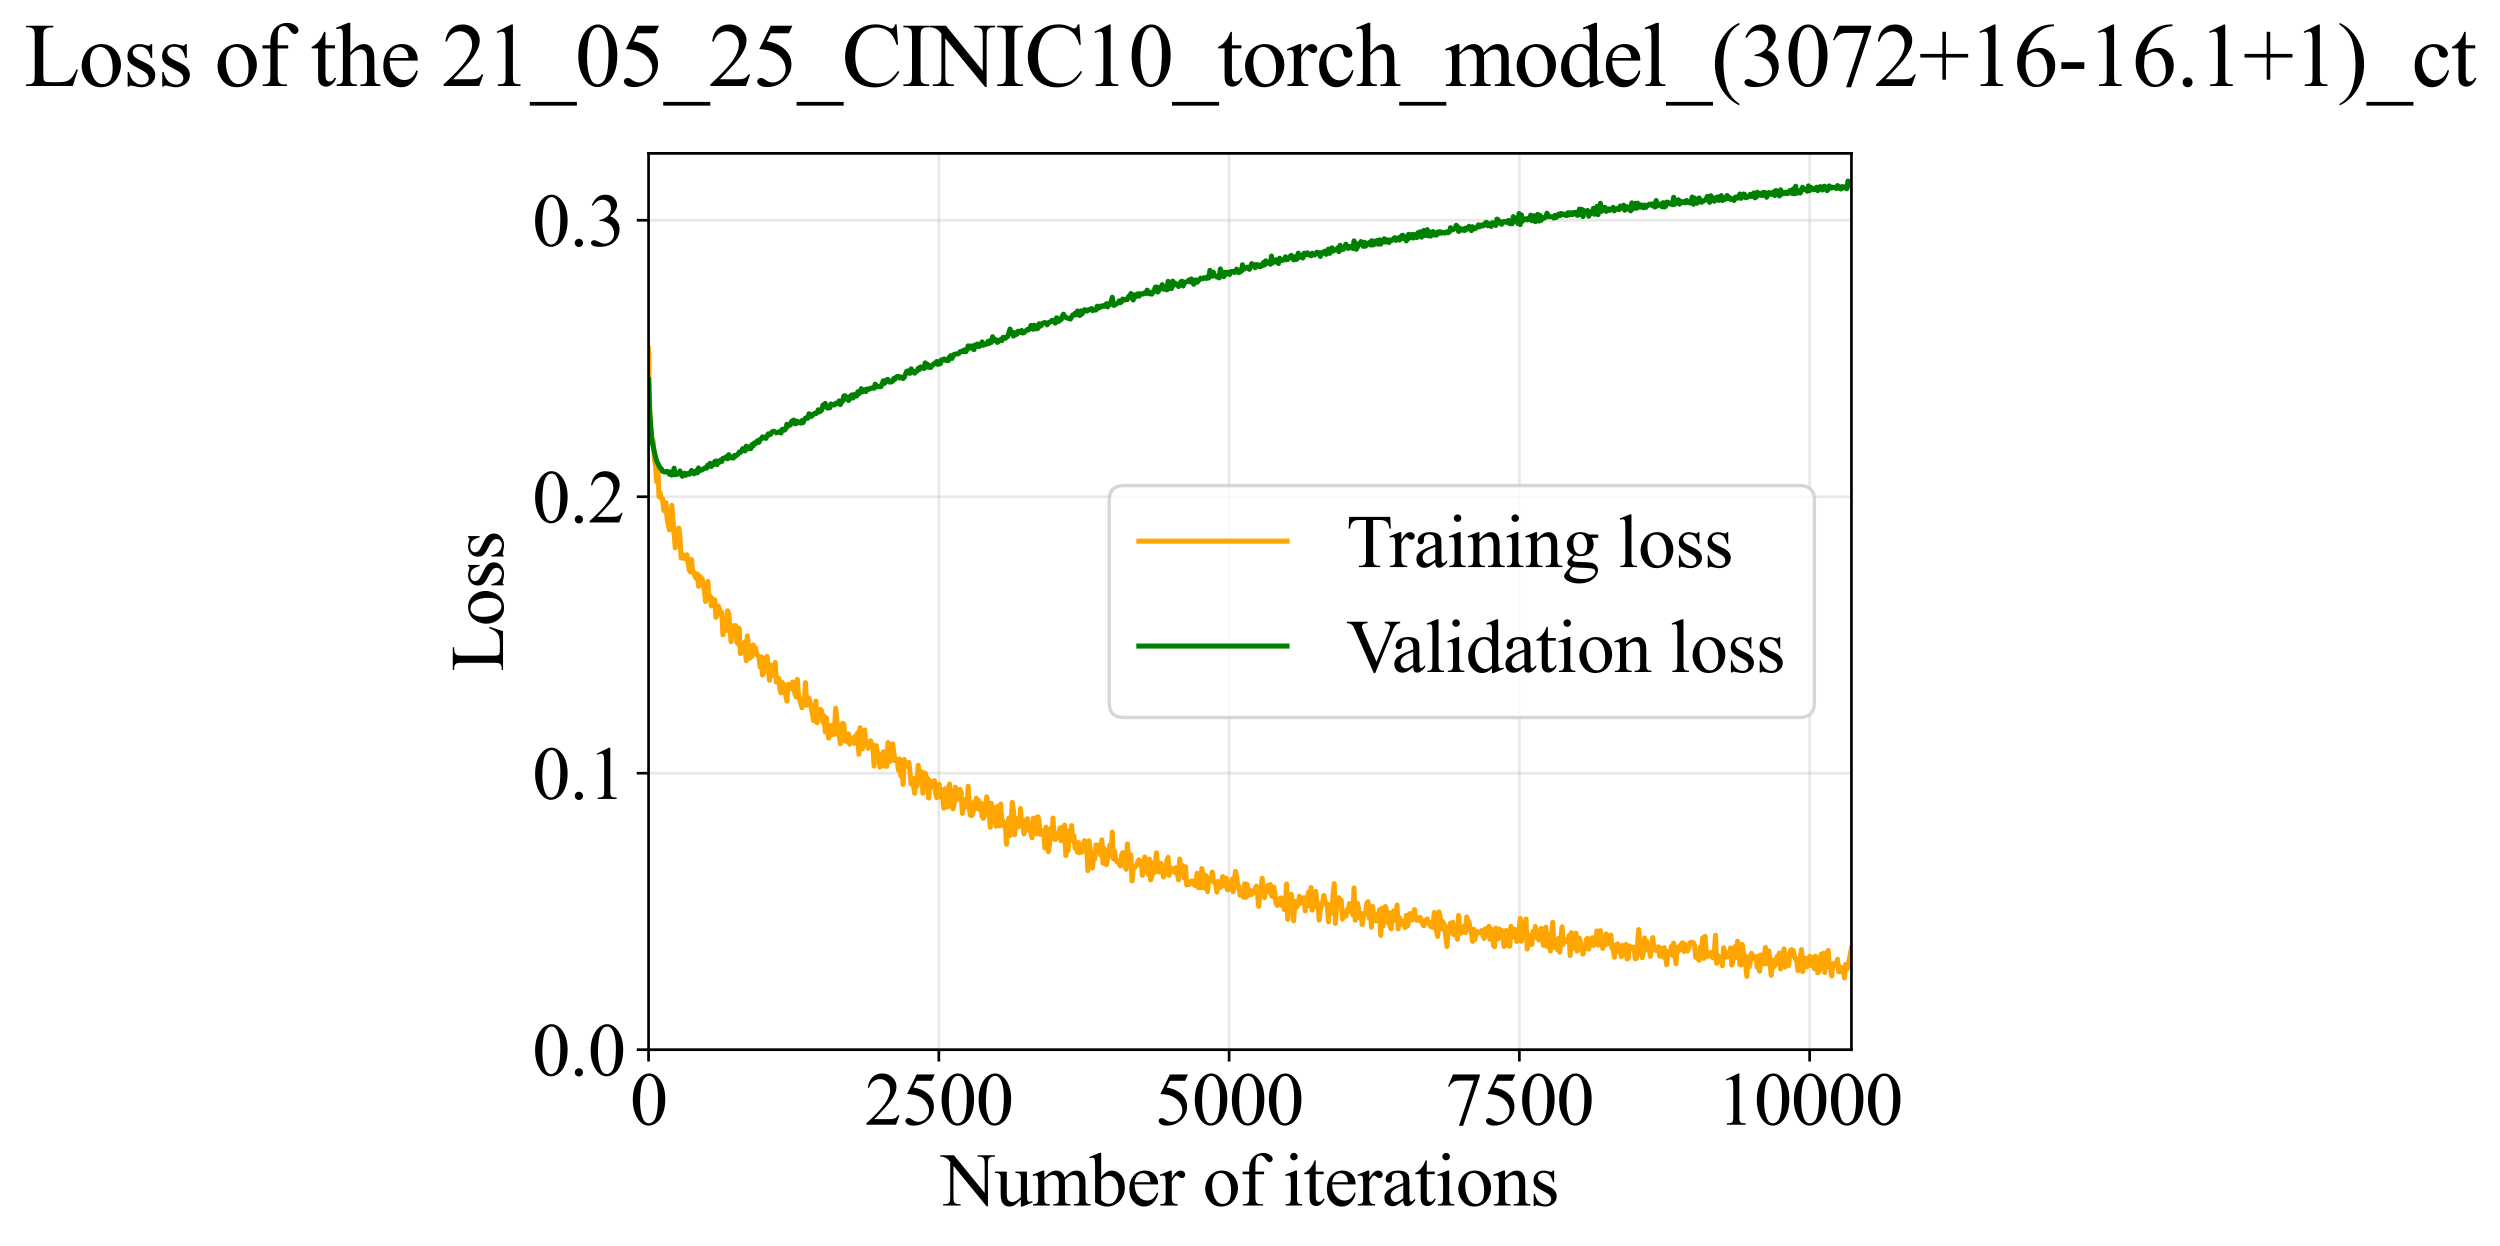 <?xml version="1.0" encoding="utf-8" standalone="no"?>
<!DOCTYPE svg PUBLIC "-//W3C//DTD SVG 1.1//EN"
  "http://www.w3.org/Graphics/SVG/1.1/DTD/svg11.dtd">
<svg xmlns:xlink="http://www.w3.org/1999/xlink" width="742.215pt" height="369.808pt" viewBox="0 0 742.215 369.808" xmlns="http://www.w3.org/2000/svg" version="1.1">
 <defs>
  <style type="text/css">*{stroke-linejoin: round; stroke-linecap: butt}</style>
 </defs>
 <g id="figure_1">
  <g id="patch_1">
   <path d="M -0 369.808 
L 742.215 369.808 
L 742.215 0 
L -0 0 
z
" style="fill: #ffffff"/>
  </g>
  <g id="axes_1">
   <g id="patch_2">
    <path d="M 192.548 311.644 
L 549.668 311.644 
L 549.668 45.532 
L 192.548 45.532 
z
" style="fill: #ffffff"/>
   </g>
   <g id="matplotlib.axis_1">
    <g id="xtick_1">
     <g id="line2d_1">
      <path d="M 192.548 311.644 
L 192.548 45.532 
" clip-path="url(#p35d1077d7e)" style="fill: none; stroke: #b0b0b0; stroke-opacity: 0.3; stroke-width: 0.8; stroke-linecap: square"/>
     </g>
     <g id="line2d_2">
      <defs>
       <path id="m8b81c42a85" d="M 0 0 
L 0 3.5 
" style="stroke: #000000; stroke-width: 0.8"/>
      </defs>
      <g>
       <use xlink:href="#m8b81c42a85" x="192.548" y="311.644" style="stroke: #000000; stroke-width: 0.8"/>
      </g>
     </g>
     <g id="text_1">
      <!-- 0 -->
      <g transform="translate(187.048 333.92) scale(0.22 -0.22)">
       <defs>
        <path id="TimesNewRomanPSMT-30" d="M 231 2094 
Q 231 2819 450 3342 
Q 669 3866 1031 4122 
Q 1313 4325 1613 4325 
Q 2100 4325 2488 3828 
Q 2972 3213 2972 2159 
Q 2972 1422 2759 906 
Q 2547 391 2217 158 
Q 1888 -75 1581 -75 
Q 975 -75 572 641 
Q 231 1244 231 2094 
z
M 844 2016 
Q 844 1141 1059 588 
Q 1238 122 1591 122 
Q 1759 122 1940 273 
Q 2122 425 2216 781 
Q 2359 1319 2359 2297 
Q 2359 3022 2209 3506 
Q 2097 3866 1919 4016 
Q 1791 4119 1609 4119 
Q 1397 4119 1231 3928 
Q 1006 3669 925 3112 
Q 844 2556 844 2016 
z
" transform="scale(0.016)"/>
       </defs>
       <use xlink:href="#TimesNewRomanPSMT-30"/>
      </g>
     </g>
    </g>
    <g id="xtick_2">
     <g id="line2d_3">
      <path d="M 278.725 311.644 
L 278.725 45.532 
" clip-path="url(#p35d1077d7e)" style="fill: none; stroke: #b0b0b0; stroke-opacity: 0.3; stroke-width: 0.8; stroke-linecap: square"/>
     </g>
     <g id="line2d_4">
      <g>
       <use xlink:href="#m8b81c42a85" x="278.725" y="311.644" style="stroke: #000000; stroke-width: 0.8"/>
      </g>
     </g>
     <g id="text_2">
      <!-- 2500 -->
      <g transform="translate(256.725 333.92) scale(0.22 -0.22)">
       <defs>
        <path id="TimesNewRomanPSMT-32" d="M 2934 816 
L 2638 0 
L 138 0 
L 138 116 
Q 1241 1122 1691 1759 
Q 2141 2397 2141 2925 
Q 2141 3328 1894 3587 
Q 1647 3847 1303 3847 
Q 991 3847 742 3664 
Q 494 3481 375 3128 
L 259 3128 
Q 338 3706 661 4015 
Q 984 4325 1469 4325 
Q 1984 4325 2329 3994 
Q 2675 3663 2675 3213 
Q 2675 2891 2525 2569 
Q 2294 2063 1775 1497 
Q 997 647 803 472 
L 1909 472 
Q 2247 472 2383 497 
Q 2519 522 2628 598 
Q 2738 675 2819 816 
L 2934 816 
z
" transform="scale(0.016)"/>
        <path id="TimesNewRomanPSMT-35" d="M 2778 4238 
L 2534 3706 
L 1259 3706 
L 981 3138 
Q 1809 3016 2294 2522 
Q 2709 2097 2709 1522 
Q 2709 1188 2573 903 
Q 2438 619 2231 419 
Q 2025 219 1772 97 
Q 1413 -75 1034 -75 
Q 653 -75 479 54 
Q 306 184 306 341 
Q 306 428 378 495 
Q 450 563 559 563 
Q 641 563 702 538 
Q 763 513 909 409 
Q 1144 247 1384 247 
Q 1750 247 2026 523 
Q 2303 800 2303 1197 
Q 2303 1581 2056 1914 
Q 1809 2247 1375 2428 
Q 1034 2569 447 2591 
L 1259 4238 
L 2778 4238 
z
" transform="scale(0.016)"/>
       </defs>
       <use xlink:href="#TimesNewRomanPSMT-32"/>
       <use xlink:href="#TimesNewRomanPSMT-35" transform="translate(50 0)"/>
       <use xlink:href="#TimesNewRomanPSMT-30" transform="translate(100 0)"/>
       <use xlink:href="#TimesNewRomanPSMT-30" transform="translate(150 0)"/>
      </g>
     </g>
    </g>
    <g id="xtick_3">
     <g id="line2d_5">
      <path d="M 364.903 311.644 
L 364.903 45.532 
" clip-path="url(#p35d1077d7e)" style="fill: none; stroke: #b0b0b0; stroke-opacity: 0.3; stroke-width: 0.8; stroke-linecap: square"/>
     </g>
     <g id="line2d_6">
      <g>
       <use xlink:href="#m8b81c42a85" x="364.903" y="311.644" style="stroke: #000000; stroke-width: 0.8"/>
      </g>
     </g>
     <g id="text_3">
      <!-- 5000 -->
      <g transform="translate(342.903 333.92) scale(0.22 -0.22)">
       <use xlink:href="#TimesNewRomanPSMT-35"/>
       <use xlink:href="#TimesNewRomanPSMT-30" transform="translate(50 0)"/>
       <use xlink:href="#TimesNewRomanPSMT-30" transform="translate(100 0)"/>
       <use xlink:href="#TimesNewRomanPSMT-30" transform="translate(150 0)"/>
      </g>
     </g>
    </g>
    <g id="xtick_4">
     <g id="line2d_7">
      <path d="M 451.08 311.644 
L 451.08 45.532 
" clip-path="url(#p35d1077d7e)" style="fill: none; stroke: #b0b0b0; stroke-opacity: 0.3; stroke-width: 0.8; stroke-linecap: square"/>
     </g>
     <g id="line2d_8">
      <g>
       <use xlink:href="#m8b81c42a85" x="451.08" y="311.644" style="stroke: #000000; stroke-width: 0.8"/>
      </g>
     </g>
     <g id="text_4">
      <!-- 7500 -->
      <g transform="translate(429.08 333.92) scale(0.22 -0.22)">
       <defs>
        <path id="TimesNewRomanPSMT-37" d="M 644 4238 
L 2916 4238 
L 2916 4119 
L 1503 -88 
L 1153 -88 
L 2419 3728 
L 1253 3728 
Q 900 3728 750 3644 
Q 488 3500 328 3200 
L 238 3234 
L 644 4238 
z
" transform="scale(0.016)"/>
       </defs>
       <use xlink:href="#TimesNewRomanPSMT-37"/>
       <use xlink:href="#TimesNewRomanPSMT-35" transform="translate(50 0)"/>
       <use xlink:href="#TimesNewRomanPSMT-30" transform="translate(100 0)"/>
       <use xlink:href="#TimesNewRomanPSMT-30" transform="translate(150 0)"/>
      </g>
     </g>
    </g>
    <g id="xtick_5">
     <g id="line2d_9">
      <path d="M 537.258 311.644 
L 537.258 45.532 
" clip-path="url(#p35d1077d7e)" style="fill: none; stroke: #b0b0b0; stroke-opacity: 0.3; stroke-width: 0.8; stroke-linecap: square"/>
     </g>
     <g id="line2d_10">
      <g>
       <use xlink:href="#m8b81c42a85" x="537.258" y="311.644" style="stroke: #000000; stroke-width: 0.8"/>
      </g>
     </g>
     <g id="text_5">
      <!-- 10000 -->
      <g transform="translate(509.758 333.92) scale(0.22 -0.22)">
       <defs>
        <path id="TimesNewRomanPSMT-31" d="M 750 3822 
L 1781 4325 
L 1884 4325 
L 1884 747 
Q 1884 391 1914 303 
Q 1944 216 2037 169 
Q 2131 122 2419 116 
L 2419 0 
L 825 0 
L 825 116 
Q 1125 122 1212 167 
Q 1300 213 1334 289 
Q 1369 366 1369 747 
L 1369 3034 
Q 1369 3497 1338 3628 
Q 1316 3728 1258 3775 
Q 1200 3822 1119 3822 
Q 1003 3822 797 3725 
L 750 3822 
z
" transform="scale(0.016)"/>
       </defs>
       <use xlink:href="#TimesNewRomanPSMT-31"/>
       <use xlink:href="#TimesNewRomanPSMT-30" transform="translate(50 0)"/>
       <use xlink:href="#TimesNewRomanPSMT-30" transform="translate(100 0)"/>
       <use xlink:href="#TimesNewRomanPSMT-30" transform="translate(150 0)"/>
       <use xlink:href="#TimesNewRomanPSMT-30" transform="translate(200 0)"/>
      </g>
     </g>
    </g>
    <g id="text_6">
     <!-- Number of iterations -->
     <g transform="translate(279.465 357.902) scale(0.22 -0.22)">
      <defs>
       <path id="TimesNewRomanPSMT-4e" d="M -84 4238 
L 1066 4238 
L 3656 1059 
L 3656 3503 
Q 3656 3894 3569 3991 
Q 3453 4122 3203 4122 
L 3056 4122 
L 3056 4238 
L 4531 4238 
L 4531 4122 
L 4381 4122 
Q 4113 4122 4000 3959 
Q 3931 3859 3931 3503 
L 3931 -69 
L 3819 -69 
L 1025 3344 
L 1025 734 
Q 1025 344 1109 247 
Q 1228 116 1475 116 
L 1625 116 
L 1625 0 
L 150 0 
L 150 116 
L 297 116 
Q 569 116 681 278 
Q 750 378 750 734 
L 750 3681 
Q 566 3897 470 3965 
Q 375 4034 191 4094 
Q 100 4122 -84 4122 
L -84 4238 
z
" transform="scale(0.016)"/>
       <path id="TimesNewRomanPSMT-75" d="M 2709 2863 
L 2709 1128 
Q 2709 631 2732 520 
Q 2756 409 2807 365 
Q 2859 322 2928 322 
Q 3025 322 3147 375 
L 3191 266 
L 2334 -88 
L 2194 -88 
L 2194 519 
Q 1825 119 1631 15 
Q 1438 -88 1222 -88 
Q 981 -88 804 51 
Q 628 191 559 409 
Q 491 628 491 1028 
L 491 2306 
Q 491 2509 447 2587 
Q 403 2666 317 2708 
Q 231 2750 6 2747 
L 6 2863 
L 1009 2863 
L 1009 947 
Q 1009 547 1148 422 
Q 1288 297 1484 297 
Q 1619 297 1789 381 
Q 1959 466 2194 703 
L 2194 2325 
Q 2194 2569 2105 2655 
Q 2016 2741 1734 2747 
L 1734 2863 
L 2709 2863 
z
" transform="scale(0.016)"/>
       <path id="TimesNewRomanPSMT-6d" d="M 1050 2338 
Q 1363 2650 1419 2697 
Q 1559 2816 1721 2881 
Q 1884 2947 2044 2947 
Q 2313 2947 2506 2790 
Q 2700 2634 2766 2338 
Q 3088 2713 3309 2830 
Q 3531 2947 3766 2947 
Q 3994 2947 4170 2830 
Q 4347 2713 4450 2447 
Q 4519 2266 4519 1878 
L 4519 647 
Q 4519 378 4559 278 
Q 4591 209 4675 161 
Q 4759 113 4950 113 
L 4950 0 
L 3538 0 
L 3538 113 
L 3597 113 
Q 3781 113 3884 184 
Q 3956 234 3988 344 
Q 4000 397 4000 647 
L 4000 1878 
Q 4000 2228 3916 2372 
Q 3794 2572 3525 2572 
Q 3359 2572 3192 2489 
Q 3025 2406 2788 2181 
L 2781 2147 
L 2788 2013 
L 2788 647 
Q 2788 353 2820 281 
Q 2853 209 2943 161 
Q 3034 113 3253 113 
L 3253 0 
L 1806 0 
L 1806 113 
Q 2044 113 2133 169 
Q 2222 225 2256 338 
Q 2272 391 2272 647 
L 2272 1878 
Q 2272 2228 2169 2381 
Q 2031 2581 1784 2581 
Q 1616 2581 1450 2491 
Q 1191 2353 1050 2181 
L 1050 647 
Q 1050 366 1089 281 
Q 1128 197 1204 155 
Q 1281 113 1516 113 
L 1516 0 
L 100 0 
L 100 113 
Q 297 113 375 155 
Q 453 197 493 289 
Q 534 381 534 647 
L 534 1741 
Q 534 2213 506 2350 
Q 484 2453 437 2492 
Q 391 2531 309 2531 
Q 222 2531 100 2484 
L 53 2597 
L 916 2947 
L 1050 2947 
L 1050 2338 
z
" transform="scale(0.016)"/>
       <path id="TimesNewRomanPSMT-62" d="M 984 2369 
Q 1400 2947 1881 2947 
Q 2322 2947 2650 2570 
Q 2978 2194 2978 1541 
Q 2978 778 2472 313 
Q 2038 -88 1503 -88 
Q 1253 -88 995 3 
Q 738 94 469 275 
L 469 3241 
Q 469 3728 445 3840 
Q 422 3953 372 3993 
Q 322 4034 247 4034 
Q 159 4034 28 3984 
L -16 4094 
L 844 4444 
L 984 4444 
L 984 2369 
z
M 984 2169 
L 984 456 
Q 1144 300 1314 220 
Q 1484 141 1663 141 
Q 1947 141 2192 453 
Q 2438 766 2438 1363 
Q 2438 1913 2192 2208 
Q 1947 2503 1634 2503 
Q 1469 2503 1303 2419 
Q 1178 2356 984 2169 
z
" transform="scale(0.016)"/>
       <path id="TimesNewRomanPSMT-65" d="M 681 1784 
Q 678 1147 991 784 
Q 1303 422 1725 422 
Q 2006 422 2214 576 
Q 2422 731 2563 1106 
L 2659 1044 
Q 2594 616 2278 264 
Q 1963 -88 1488 -88 
Q 972 -88 605 314 
Q 238 716 238 1394 
Q 238 2128 614 2539 
Q 991 2950 1559 2950 
Q 2041 2950 2350 2633 
Q 2659 2316 2659 1784 
L 681 1784 
z
M 681 1966 
L 2006 1966 
Q 1991 2241 1941 2353 
Q 1863 2528 1708 2628 
Q 1553 2728 1384 2728 
Q 1125 2728 920 2526 
Q 716 2325 681 1966 
z
" transform="scale(0.016)"/>
       <path id="TimesNewRomanPSMT-72" d="M 1038 2947 
L 1038 2303 
Q 1397 2947 1775 2947 
Q 1947 2947 2059 2842 
Q 2172 2738 2172 2600 
Q 2172 2478 2090 2393 
Q 2009 2309 1897 2309 
Q 1788 2309 1652 2417 
Q 1516 2525 1450 2525 
Q 1394 2525 1328 2463 
Q 1188 2334 1038 2041 
L 1038 669 
Q 1038 431 1097 309 
Q 1138 225 1241 169 
Q 1344 113 1538 113 
L 1538 0 
L 72 0 
L 72 113 
Q 291 113 397 181 
Q 475 231 506 341 
Q 522 394 522 644 
L 522 1753 
Q 522 2253 501 2348 
Q 481 2444 426 2487 
Q 372 2531 291 2531 
Q 194 2531 72 2484 
L 41 2597 
L 906 2947 
L 1038 2947 
z
" transform="scale(0.016)"/>
       <path id="TimesNewRomanPSMT-20" transform="scale(0.016)"/>
       <path id="TimesNewRomanPSMT-6f" d="M 1600 2947 
Q 2250 2947 2644 2453 
Q 2978 2031 2978 1484 
Q 2978 1100 2793 706 
Q 2609 313 2286 112 
Q 1963 -88 1566 -88 
Q 919 -88 538 428 
Q 216 863 216 1403 
Q 216 1797 411 2186 
Q 606 2575 925 2761 
Q 1244 2947 1600 2947 
z
M 1503 2744 
Q 1338 2744 1170 2645 
Q 1003 2547 900 2300 
Q 797 2053 797 1666 
Q 797 1041 1045 587 
Q 1294 134 1700 134 
Q 2003 134 2200 384 
Q 2397 634 2397 1244 
Q 2397 2006 2069 2444 
Q 1847 2744 1503 2744 
z
" transform="scale(0.016)"/>
       <path id="TimesNewRomanPSMT-66" d="M 1319 2638 
L 1319 756 
Q 1319 356 1406 250 
Q 1522 113 1716 113 
L 1975 113 
L 1975 0 
L 266 0 
L 266 113 
L 394 113 
Q 519 113 622 175 
Q 725 238 764 344 
Q 803 450 803 756 
L 803 2638 
L 247 2638 
L 247 2863 
L 803 2863 
L 803 3050 
Q 803 3478 940 3775 
Q 1078 4072 1361 4255 
Q 1644 4438 1997 4438 
Q 2325 4438 2600 4225 
Q 2781 4084 2781 3909 
Q 2781 3816 2700 3733 
Q 2619 3650 2525 3650 
Q 2453 3650 2373 3701 
Q 2294 3753 2178 3923 
Q 2063 4094 1966 4153 
Q 1869 4213 1750 4213 
Q 1606 4213 1506 4136 
Q 1406 4059 1362 3898 
Q 1319 3738 1319 3069 
L 1319 2863 
L 2056 2863 
L 2056 2638 
L 1319 2638 
z
" transform="scale(0.016)"/>
       <path id="TimesNewRomanPSMT-69" d="M 928 4444 
Q 1059 4444 1151 4351 
Q 1244 4259 1244 4128 
Q 1244 3997 1151 3903 
Q 1059 3809 928 3809 
Q 797 3809 703 3903 
Q 609 3997 609 4128 
Q 609 4259 701 4351 
Q 794 4444 928 4444 
z
M 1188 2947 
L 1188 647 
Q 1188 378 1227 289 
Q 1266 200 1342 156 
Q 1419 113 1622 113 
L 1622 0 
L 231 0 
L 231 113 
Q 441 113 512 153 
Q 584 194 626 287 
Q 669 381 669 647 
L 669 1750 
Q 669 2216 641 2353 
Q 619 2453 572 2492 
Q 525 2531 444 2531 
Q 356 2531 231 2484 
L 188 2597 
L 1050 2947 
L 1188 2947 
z
" transform="scale(0.016)"/>
       <path id="TimesNewRomanPSMT-74" d="M 1031 3803 
L 1031 2863 
L 1700 2863 
L 1700 2644 
L 1031 2644 
L 1031 788 
Q 1031 509 1111 412 
Q 1191 316 1316 316 
Q 1419 316 1516 380 
Q 1613 444 1666 569 
L 1788 569 
Q 1678 263 1478 108 
Q 1278 -47 1066 -47 
Q 922 -47 784 33 
Q 647 113 581 261 
Q 516 409 516 719 
L 516 2644 
L 63 2644 
L 63 2747 
Q 234 2816 414 2980 
Q 594 3144 734 3369 
Q 806 3488 934 3803 
L 1031 3803 
z
" transform="scale(0.016)"/>
       <path id="TimesNewRomanPSMT-61" d="M 1822 413 
Q 1381 72 1269 19 
Q 1100 -59 909 -59 
Q 613 -59 420 144 
Q 228 347 228 678 
Q 228 888 322 1041 
Q 450 1253 767 1440 
Q 1084 1628 1822 1897 
L 1822 2009 
Q 1822 2438 1686 2597 
Q 1550 2756 1291 2756 
Q 1094 2756 978 2650 
Q 859 2544 859 2406 
L 866 2225 
Q 866 2081 792 2003 
Q 719 1925 600 1925 
Q 484 1925 411 2006 
Q 338 2088 338 2228 
Q 338 2497 613 2722 
Q 888 2947 1384 2947 
Q 1766 2947 2009 2819 
Q 2194 2722 2281 2516 
Q 2338 2381 2338 1966 
L 2338 994 
Q 2338 584 2353 492 
Q 2369 400 2405 369 
Q 2441 338 2488 338 
Q 2538 338 2575 359 
Q 2641 400 2828 588 
L 2828 413 
Q 2478 -56 2159 -56 
Q 2006 -56 1915 50 
Q 1825 156 1822 413 
z
M 1822 616 
L 1822 1706 
Q 1350 1519 1213 1441 
Q 966 1303 859 1153 
Q 753 1003 753 825 
Q 753 600 887 451 
Q 1022 303 1197 303 
Q 1434 303 1822 616 
z
" transform="scale(0.016)"/>
       <path id="TimesNewRomanPSMT-6e" d="M 1034 2341 
Q 1538 2947 1994 2947 
Q 2228 2947 2397 2830 
Q 2566 2713 2666 2444 
Q 2734 2256 2734 1869 
L 2734 647 
Q 2734 375 2778 278 
Q 2813 200 2889 156 
Q 2966 113 3172 113 
L 3172 0 
L 1756 0 
L 1756 113 
L 1816 113 
Q 2016 113 2095 173 
Q 2175 234 2206 353 
Q 2219 400 2219 647 
L 2219 1819 
Q 2219 2209 2117 2386 
Q 2016 2563 1775 2563 
Q 1403 2563 1034 2156 
L 1034 647 
Q 1034 356 1069 288 
Q 1113 197 1189 155 
Q 1266 113 1500 113 
L 1500 0 
L 84 0 
L 84 113 
L 147 113 
Q 366 113 442 223 
Q 519 334 519 647 
L 519 1709 
Q 519 2225 495 2337 
Q 472 2450 423 2490 
Q 375 2531 294 2531 
Q 206 2531 84 2484 
L 38 2597 
L 900 2947 
L 1034 2947 
L 1034 2341 
z
" transform="scale(0.016)"/>
       <path id="TimesNewRomanPSMT-73" d="M 2050 2947 
L 2050 1972 
L 1947 1972 
Q 1828 2431 1642 2597 
Q 1456 2763 1169 2763 
Q 950 2763 815 2647 
Q 681 2531 681 2391 
Q 681 2216 781 2091 
Q 878 1963 1175 1819 
L 1631 1597 
Q 2266 1288 2266 781 
Q 2266 391 1970 151 
Q 1675 -88 1309 -88 
Q 1047 -88 709 6 
Q 606 38 541 38 
Q 469 38 428 -44 
L 325 -44 
L 325 978 
L 428 978 
Q 516 541 762 319 
Q 1009 97 1316 97 
Q 1531 97 1667 223 
Q 1803 350 1803 528 
Q 1803 744 1651 891 
Q 1500 1038 1047 1263 
Q 594 1488 453 1669 
Q 313 1847 313 2119 
Q 313 2472 555 2709 
Q 797 2947 1181 2947 
Q 1350 2947 1591 2875 
Q 1750 2828 1803 2828 
Q 1853 2828 1881 2850 
Q 1909 2872 1947 2947 
L 2050 2947 
z
" transform="scale(0.016)"/>
      </defs>
      <use xlink:href="#TimesNewRomanPSMT-4e"/>
      <use xlink:href="#TimesNewRomanPSMT-75" transform="translate(72.217 0)"/>
      <use xlink:href="#TimesNewRomanPSMT-6d" transform="translate(122.217 0)"/>
      <use xlink:href="#TimesNewRomanPSMT-62" transform="translate(200 0)"/>
      <use xlink:href="#TimesNewRomanPSMT-65" transform="translate(250 0)"/>
      <use xlink:href="#TimesNewRomanPSMT-72" transform="translate(294.385 0)"/>
      <use xlink:href="#TimesNewRomanPSMT-20" transform="translate(327.686 0)"/>
      <use xlink:href="#TimesNewRomanPSMT-6f" transform="translate(352.686 0)"/>
      <use xlink:href="#TimesNewRomanPSMT-66" transform="translate(402.686 0)"/>
      <use xlink:href="#TimesNewRomanPSMT-20" transform="translate(435.986 0)"/>
      <use xlink:href="#TimesNewRomanPSMT-69" transform="translate(460.986 0)"/>
      <use xlink:href="#TimesNewRomanPSMT-74" transform="translate(488.77 0)"/>
      <use xlink:href="#TimesNewRomanPSMT-65" transform="translate(516.553 0)"/>
      <use xlink:href="#TimesNewRomanPSMT-72" transform="translate(560.938 0)"/>
      <use xlink:href="#TimesNewRomanPSMT-61" transform="translate(594.238 0)"/>
      <use xlink:href="#TimesNewRomanPSMT-74" transform="translate(638.623 0)"/>
      <use xlink:href="#TimesNewRomanPSMT-69" transform="translate(666.406 0)"/>
      <use xlink:href="#TimesNewRomanPSMT-6f" transform="translate(694.189 0)"/>
      <use xlink:href="#TimesNewRomanPSMT-6e" transform="translate(744.189 0)"/>
      <use xlink:href="#TimesNewRomanPSMT-73" transform="translate(794.189 0)"/>
     </g>
    </g>
   </g>
   <g id="matplotlib.axis_2">
    <g id="ytick_1">
     <g id="line2d_11">
      <path d="M 192.548 311.644 
L 549.668 311.644 
" clip-path="url(#p35d1077d7e)" style="fill: none; stroke: #b0b0b0; stroke-opacity: 0.3; stroke-width: 0.8; stroke-linecap: square"/>
     </g>
     <g id="line2d_12">
      <defs>
       <path id="mad75c9b353" d="M 0 0 
L -3.5 0 
" style="stroke: #000000; stroke-width: 0.8"/>
      </defs>
      <g>
       <use xlink:href="#mad75c9b353" x="192.548" y="311.644" style="stroke: #000000; stroke-width: 0.8"/>
      </g>
     </g>
     <g id="text_7">
      <!-- 0.0 -->
      <g transform="translate(158.048 319.282) scale(0.22 -0.22)">
       <defs>
        <path id="TimesNewRomanPSMT-2e" d="M 800 606 
Q 947 606 1047 504 
Q 1147 403 1147 259 
Q 1147 116 1045 14 
Q 944 -88 800 -88 
Q 656 -88 554 14 
Q 453 116 453 259 
Q 453 406 554 506 
Q 656 606 800 606 
z
" transform="scale(0.016)"/>
       </defs>
       <use xlink:href="#TimesNewRomanPSMT-30"/>
       <use xlink:href="#TimesNewRomanPSMT-2e" transform="translate(50 0)"/>
       <use xlink:href="#TimesNewRomanPSMT-30" transform="translate(75 0)"/>
      </g>
     </g>
    </g>
    <g id="ytick_2">
     <g id="line2d_13">
      <path d="M 192.548 229.558 
L 549.668 229.558 
" clip-path="url(#p35d1077d7e)" style="fill: none; stroke: #b0b0b0; stroke-opacity: 0.3; stroke-width: 0.8; stroke-linecap: square"/>
     </g>
     <g id="line2d_14">
      <g>
       <use xlink:href="#mad75c9b353" x="192.548" y="229.558" style="stroke: #000000; stroke-width: 0.8"/>
      </g>
     </g>
     <g id="text_8">
      <!-- 0.1 -->
      <g transform="translate(158.048 237.196) scale(0.22 -0.22)">
       <use xlink:href="#TimesNewRomanPSMT-30"/>
       <use xlink:href="#TimesNewRomanPSMT-2e" transform="translate(50 0)"/>
       <use xlink:href="#TimesNewRomanPSMT-31" transform="translate(75 0)"/>
      </g>
     </g>
    </g>
    <g id="ytick_3">
     <g id="line2d_15">
      <path d="M 192.548 147.472 
L 549.668 147.472 
" clip-path="url(#p35d1077d7e)" style="fill: none; stroke: #b0b0b0; stroke-opacity: 0.3; stroke-width: 0.8; stroke-linecap: square"/>
     </g>
     <g id="line2d_16">
      <g>
       <use xlink:href="#mad75c9b353" x="192.548" y="147.472" style="stroke: #000000; stroke-width: 0.8"/>
      </g>
     </g>
     <g id="text_9">
      <!-- 0.2 -->
      <g transform="translate(158.048 155.11) scale(0.22 -0.22)">
       <use xlink:href="#TimesNewRomanPSMT-30"/>
       <use xlink:href="#TimesNewRomanPSMT-2e" transform="translate(50 0)"/>
       <use xlink:href="#TimesNewRomanPSMT-32" transform="translate(75 0)"/>
      </g>
     </g>
    </g>
    <g id="ytick_4">
     <g id="line2d_17">
      <path d="M 192.548 65.386 
L 549.668 65.386 
" clip-path="url(#p35d1077d7e)" style="fill: none; stroke: #b0b0b0; stroke-opacity: 0.3; stroke-width: 0.8; stroke-linecap: square"/>
     </g>
     <g id="line2d_18">
      <g>
       <use xlink:href="#mad75c9b353" x="192.548" y="65.386" style="stroke: #000000; stroke-width: 0.8"/>
      </g>
     </g>
     <g id="text_10">
      <!-- 0.3 -->
      <g transform="translate(158.048 73.024) scale(0.22 -0.22)">
       <defs>
        <path id="TimesNewRomanPSMT-33" d="M 325 3431 
Q 506 3859 782 4092 
Q 1059 4325 1472 4325 
Q 1981 4325 2253 3994 
Q 2459 3747 2459 3466 
Q 2459 3003 1878 2509 
Q 2269 2356 2469 2072 
Q 2669 1788 2669 1403 
Q 2669 853 2319 450 
Q 1863 -75 997 -75 
Q 569 -75 414 31 
Q 259 138 259 259 
Q 259 350 332 419 
Q 406 488 509 488 
Q 588 488 669 463 
Q 722 447 909 348 
Q 1097 250 1169 231 
Q 1284 197 1416 197 
Q 1734 197 1970 444 
Q 2206 691 2206 1028 
Q 2206 1275 2097 1509 
Q 2016 1684 1919 1775 
Q 1784 1900 1550 2001 
Q 1316 2103 1072 2103 
L 972 2103 
L 972 2197 
Q 1219 2228 1467 2375 
Q 1716 2522 1828 2728 
Q 1941 2934 1941 3181 
Q 1941 3503 1739 3701 
Q 1538 3900 1238 3900 
Q 753 3900 428 3381 
L 325 3431 
z
" transform="scale(0.016)"/>
       </defs>
       <use xlink:href="#TimesNewRomanPSMT-30"/>
       <use xlink:href="#TimesNewRomanPSMT-2e" transform="translate(50 0)"/>
       <use xlink:href="#TimesNewRomanPSMT-33" transform="translate(75 0)"/>
      </g>
     </g>
    </g>
    <g id="text_11">
     <!-- Loss -->
     <g transform="translate(149.342 199.369) rotate(-90) scale(0.22 -0.22)">
      <defs>
       <path id="TimesNewRomanPSMT-4c" d="M 3669 1172 
L 3772 1150 
L 3409 0 
L 128 0 
L 128 116 
L 288 116 
Q 556 116 672 291 
Q 738 391 738 753 
L 738 3488 
Q 738 3884 650 3984 
Q 528 4122 288 4122 
L 128 4122 
L 128 4238 
L 2047 4238 
L 2047 4122 
Q 1709 4125 1573 4059 
Q 1438 3994 1388 3894 
Q 1338 3794 1338 3416 
L 1338 753 
Q 1338 494 1388 397 
Q 1425 331 1503 300 
Q 1581 269 1991 269 
L 2300 269 
Q 2788 269 2984 341 
Q 3181 413 3343 595 
Q 3506 778 3669 1172 
z
" transform="scale(0.016)"/>
      </defs>
      <use xlink:href="#TimesNewRomanPSMT-4c"/>
      <use xlink:href="#TimesNewRomanPSMT-6f" transform="translate(61.084 0)"/>
      <use xlink:href="#TimesNewRomanPSMT-73" transform="translate(111.084 0)"/>
      <use xlink:href="#TimesNewRomanPSMT-73" transform="translate(150 0)"/>
     </g>
    </g>
   </g>
   <g id="line2d_19">
    <path d="M 192.548 103.503 
L 192.893 122.717 
L 193.238 129.917 
L 193.583 131.078 
L 193.928 130.766 
L 194.273 136.321 
L 194.618 138.187 
L 194.963 143.021 
L 195.308 138.99 
L 195.653 147.435 
L 195.998 146.356 
L 196.343 148.002 
L 196.688 148.047 
L 197.033 151.399 
L 197.378 151.819 
L 197.723 149.258 
L 198.068 154.24 
L 198.758 157.33 
L 199.103 156.675 
L 199.448 150.034 
L 200.483 162.64 
L 200.829 157.73 
L 201.174 160.533 
L 201.519 156.759 
L 201.864 159.316 
L 202.209 165.668 
L 202.554 164.54 
L 202.899 165.699 
L 203.244 165.754 
L 203.589 165.981 
L 203.934 164.69 
L 204.624 169.229 
L 204.969 169.816 
L 205.314 166.12 
L 205.659 169.847 
L 206.004 169.933 
L 206.349 171.181 
L 206.694 171.737 
L 207.039 170.382 
L 207.384 174.061 
L 207.729 171.062 
L 208.074 171.963 
L 208.419 171.762 
L 209.11 175.1 
L 209.455 178.562 
L 209.8 174.433 
L 210.145 172.606 
L 210.49 177.554 
L 210.835 176.982 
L 211.18 179.901 
L 211.525 177.722 
L 211.87 178.788 
L 212.215 178.101 
L 212.56 183.272 
L 212.905 181.865 
L 213.25 179.925 
L 213.595 180.863 
L 213.94 182.414 
L 214.285 181.755 
L 214.63 188.47 
L 214.975 183.622 
L 215.665 187.159 
L 216.01 181.343 
L 216.356 182.218 
L 217.046 190.504 
L 217.391 185.871 
L 217.736 186.809 
L 218.081 185.72 
L 218.426 185.759 
L 218.771 190.668 
L 219.116 191.177 
L 219.461 186.539 
L 219.806 194.036 
L 220.151 191.284 
L 220.496 191.529 
L 220.841 191.604 
L 221.186 190.55 
L 221.531 196.155 
L 221.876 188.786 
L 222.566 195.417 
L 222.911 194.384 
L 223.256 194.861 
L 223.601 191.468 
L 223.946 192.624 
L 224.292 192.339 
L 224.637 194.032 
L 225.327 195.147 
L 225.672 198.002 
L 226.017 195.021 
L 226.362 200.385 
L 226.707 199.546 
L 227.052 195.315 
L 227.397 198.05 
L 227.742 194.876 
L 228.432 201.968 
L 228.777 197.439 
L 229.122 197.585 
L 229.467 200.543 
L 229.812 200.376 
L 230.157 196.678 
L 230.502 202.509 
L 230.847 202.134 
L 231.192 201.379 
L 231.537 204.488 
L 231.882 205.712 
L 232.227 202.575 
L 232.573 203.25 
L 232.918 203.533 
L 233.263 206.278 
L 233.608 208.124 
L 233.953 203.195 
L 234.298 204.003 
L 234.643 203.313 
L 234.988 204.495 
L 235.333 202.478 
L 235.678 203.493 
L 236.023 206.155 
L 236.368 206.903 
L 236.713 201.693 
L 237.058 206.288 
L 238.093 210.108 
L 238.438 207.704 
L 238.783 208.796 
L 239.128 202.67 
L 239.473 209.349 
L 239.818 209.29 
L 240.163 207.226 
L 240.854 210.158 
L 241.544 213.948 
L 242.234 208.148 
L 242.579 214.608 
L 242.924 211.844 
L 243.269 212.425 
L 243.614 210.588 
L 243.959 211.087 
L 244.304 214.34 
L 244.649 212.559 
L 244.994 217.246 
L 245.339 213.13 
L 245.684 216.729 
L 246.029 219.143 
L 246.374 218.072 
L 246.719 215.366 
L 247.064 215.966 
L 247.409 218.103 
L 247.754 216.338 
L 248.1 210.253 
L 248.445 213.401 
L 248.79 218.086 
L 249.135 218.197 
L 249.48 220.804 
L 249.825 216.203 
L 250.17 214.752 
L 250.515 214.963 
L 250.86 220.058 
L 251.205 218.948 
L 251.55 220.179 
L 251.895 217.878 
L 252.24 220.935 
L 252.585 219.497 
L 252.93 219.107 
L 253.275 220.392 
L 253.62 220.704 
L 253.965 218.44 
L 254.31 220.411 
L 254.655 217.488 
L 255 223.907 
L 255.345 216.056 
L 255.69 220.235 
L 256.036 222.297 
L 256.381 219.988 
L 256.726 216.727 
L 257.071 221.327 
L 257.416 221.169 
L 257.761 222.161 
L 258.106 220.67 
L 258.451 219.927 
L 258.796 221.462 
L 259.141 221.092 
L 259.486 227.449 
L 259.831 223.456 
L 260.176 221.384 
L 260.521 224.337 
L 260.866 223.921 
L 261.211 227.729 
L 261.556 227.408 
L 261.901 226.485 
L 262.246 223.18 
L 262.591 227.465 
L 262.936 224.532 
L 263.281 227.511 
L 263.626 220.463 
L 263.971 223.791 
L 264.317 226.032 
L 264.662 225.045 
L 265.007 220.827 
L 265.697 225.83 
L 266.042 225.252 
L 266.387 225.517 
L 266.732 228.702 
L 267.077 225.334 
L 267.422 230.216 
L 267.767 227.12 
L 268.112 232.903 
L 268.457 225.483 
L 269.147 227.461 
L 269.837 226.348 
L 270.527 232.825 
L 270.872 231.127 
L 271.562 235.529 
L 271.908 230.869 
L 272.253 233.389 
L 272.598 227.21 
L 272.943 230.607 
L 273.288 230.348 
L 273.633 229.116 
L 273.978 235.481 
L 274.668 229.502 
L 275.013 230.803 
L 275.358 231.103 
L 275.703 236.923 
L 276.048 231.795 
L 276.393 233.784 
L 276.738 232.311 
L 277.083 232.751 
L 277.428 231.757 
L 277.773 235.4 
L 278.118 236.831 
L 278.463 233.283 
L 278.808 232.83 
L 279.498 236.749 
L 279.844 235.862 
L 280.189 239.947 
L 280.534 234.213 
L 280.879 238.189 
L 281.224 239.566 
L 281.569 233.781 
L 281.914 232.771 
L 282.259 239.295 
L 282.604 234.891 
L 282.949 240.152 
L 283.294 238.289 
L 283.639 233.695 
L 283.984 237.474 
L 284.329 236.38 
L 284.674 236.917 
L 285.019 234.341 
L 285.364 235.481 
L 285.709 241.487 
L 286.054 239.779 
L 286.399 239.594 
L 286.744 237.238 
L 287.089 239.331 
L 287.434 233.4 
L 287.779 240.091 
L 288.125 242.072 
L 288.47 242.148 
L 288.815 241.592 
L 289.16 238.076 
L 289.505 240.098 
L 289.85 236.987 
L 290.195 240.029 
L 290.54 237.634 
L 290.885 240.404 
L 291.23 238.444 
L 291.575 242.422 
L 291.92 242.961 
L 292.265 242.159 
L 292.955 236.575 
L 293.645 240.286 
L 293.99 245.601 
L 294.335 238.515 
L 294.68 243.767 
L 295.025 239.739 
L 295.716 245.273 
L 296.061 239.472 
L 296.406 244.115 
L 296.751 245.206 
L 297.096 238.726 
L 297.441 244.619 
L 297.786 243.726 
L 298.131 245.331 
L 298.476 244.954 
L 298.821 250.617 
L 299.166 244.685 
L 299.511 242.859 
L 299.856 248.062 
L 300.201 244.87 
L 300.546 238.231 
L 300.891 240.923 
L 301.236 247.793 
L 301.581 242.883 
L 301.926 245.114 
L 302.271 245.545 
L 302.616 244.611 
L 302.961 240.065 
L 303.306 245.2 
L 303.651 243.423 
L 303.997 247.545 
L 304.342 246.579 
L 304.687 246.189 
L 305.032 243.063 
L 305.377 246.351 
L 305.722 245.849 
L 306.412 248.685 
L 306.757 242.937 
L 307.102 244.971 
L 307.447 242.834 
L 307.792 247.573 
L 308.137 242.49 
L 308.482 243.738 
L 308.827 247.712 
L 309.172 246.707 
L 309.517 246.703 
L 309.862 246.539 
L 310.207 251.762 
L 310.552 245.562 
L 310.897 246.428 
L 311.242 252.804 
L 311.587 250.857 
L 311.933 246.021 
L 312.278 248.99 
L 312.623 242.891 
L 312.968 248.67 
L 313.313 249.269 
L 313.658 247.383 
L 314.003 248.703 
L 314.348 247.986 
L 314.693 245.829 
L 315.038 249.583 
L 315.383 245.622 
L 315.728 246.805 
L 316.073 244.959 
L 316.418 254.015 
L 316.763 251.529 
L 317.108 252.47 
L 317.453 246.66 
L 317.798 249.032 
L 318.143 245.117 
L 318.488 249.676 
L 318.833 248.146 
L 319.178 251.801 
L 319.524 251.497 
L 319.869 252.977 
L 320.214 250.152 
L 320.559 253.19 
L 320.904 252.88 
L 321.249 252.959 
L 321.594 251.75 
L 321.939 249.555 
L 322.284 250.715 
L 322.629 250.817 
L 322.974 258.458 
L 323.319 249.639 
L 324.354 257.69 
L 324.699 254.027 
L 325.044 254.952 
L 325.389 250.813 
L 325.734 252.575 
L 326.079 250.977 
L 326.424 250.896 
L 326.769 253.878 
L 327.114 249.348 
L 327.459 256.275 
L 327.805 251.875 
L 328.495 256.686 
L 328.84 254.962 
L 329.185 253.976 
L 329.53 250.829 
L 329.875 253.328 
L 330.22 247.039 
L 330.565 254.992 
L 330.91 252.739 
L 331.255 255.062 
L 331.6 255.83 
L 331.945 255.936 
L 332.635 257.072 
L 332.98 253.883 
L 333.325 253.122 
L 334.015 257.261 
L 334.36 258.062 
L 334.705 250.563 
L 335.05 255.179 
L 335.396 255.402 
L 335.741 253.757 
L 336.086 261.545 
L 336.431 257.895 
L 336.776 257.141 
L 337.121 257.337 
L 337.466 256.822 
L 337.811 255.776 
L 338.156 255.255 
L 338.846 256.287 
L 339.191 259.856 
L 339.881 254.422 
L 340.916 259.565 
L 341.261 255.081 
L 341.606 261.248 
L 341.951 260.256 
L 342.296 256.172 
L 342.641 259.08 
L 342.986 256.619 
L 343.332 253.194 
L 343.677 257.237 
L 344.022 258.909 
L 344.367 257.213 
L 344.712 256.355 
L 345.057 258.015 
L 345.402 260.39 
L 345.747 258.679 
L 346.092 259.598 
L 346.437 255.34 
L 346.782 254.545 
L 347.127 259.849 
L 347.472 257.571 
L 347.817 258.551 
L 348.162 257.898 
L 348.507 258.726 
L 348.852 259.094 
L 349.197 257.579 
L 349.887 261.242 
L 350.232 255.014 
L 350.577 258.874 
L 350.922 256.88 
L 351.267 258.378 
L 351.613 260.685 
L 351.958 257.308 
L 352.303 262.718 
L 352.648 262.547 
L 352.993 262.59 
L 353.338 261.77 
L 353.683 261.554 
L 354.028 261.567 
L 354.373 262.521 
L 354.718 262.867 
L 355.063 261.984 
L 355.408 259.263 
L 355.753 263.527 
L 356.098 260.915 
L 356.443 263.536 
L 356.788 257.873 
L 357.133 259.53 
L 357.478 263.665 
L 357.823 259.833 
L 358.168 260.226 
L 358.513 264.704 
L 358.858 261.45 
L 359.204 261.195 
L 359.549 261.322 
L 359.894 258.902 
L 360.239 261.671 
L 360.584 262.204 
L 360.929 262.18 
L 361.274 264.868 
L 361.619 261.686 
L 361.964 262.201 
L 362.309 263.478 
L 362.654 262.218 
L 362.999 260.261 
L 363.344 262.374 
L 363.689 263.113 
L 364.034 260.727 
L 364.379 264.127 
L 364.724 264.086 
L 365.069 262.904 
L 365.414 263.289 
L 365.759 261.026 
L 366.104 264.751 
L 366.794 258.714 
L 367.139 260.155 
L 367.485 263.336 
L 367.83 263.065 
L 368.175 265.764 
L 368.52 264.217 
L 368.865 265.087 
L 369.21 266.342 
L 369.555 262.35 
L 369.9 266.399 
L 370.245 262.586 
L 370.59 265.033 
L 370.935 265.768 
L 371.28 264.323 
L 371.625 265.546 
L 372.315 264.482 
L 372.66 263.948 
L 373.005 263.073 
L 373.35 265.536 
L 373.695 269.092 
L 374.04 265.369 
L 374.385 264.194 
L 374.73 260.744 
L 375.075 264.272 
L 375.421 266.483 
L 375.766 264.532 
L 376.111 264.351 
L 376.456 262.849 
L 376.801 264.759 
L 377.146 262.622 
L 377.491 265.823 
L 377.836 266.225 
L 378.181 263.367 
L 378.526 265.433 
L 378.871 268.259 
L 379.216 268.813 
L 379.561 267.452 
L 379.906 266.853 
L 380.251 266.568 
L 380.596 268.865 
L 380.941 266.879 
L 381.286 270.085 
L 381.631 268 
L 381.976 262.431 
L 382.321 272.902 
L 382.666 266.581 
L 383.012 267.281 
L 383.357 265.518 
L 383.702 267.482 
L 384.047 273.369 
L 384.392 268.414 
L 384.737 267.644 
L 385.082 269.238 
L 385.427 268.491 
L 385.772 266.089 
L 386.117 268.116 
L 386.462 266.816 
L 386.807 267.306 
L 387.152 266.504 
L 387.497 270.425 
L 387.842 267.18 
L 388.187 266.55 
L 388.532 264.777 
L 388.877 268.922 
L 389.222 263.498 
L 389.567 270.203 
L 389.912 266.985 
L 390.257 269.198 
L 390.602 264.669 
L 390.947 267.615 
L 391.293 268.222 
L 391.638 273.164 
L 391.983 270.204 
L 392.673 267.905 
L 393.018 265.852 
L 393.363 267.577 
L 393.708 268.09 
L 394.053 268.944 
L 394.398 273.655 
L 394.743 268.538 
L 395.088 270.592 
L 395.433 271.015 
L 395.778 265.535 
L 396.123 262.356 
L 396.468 274.126 
L 396.813 269.233 
L 397.503 266.524 
L 397.848 267.684 
L 398.193 267.279 
L 398.538 272.858 
L 399.229 270.985 
L 399.574 272.007 
L 399.919 270.042 
L 400.264 270.369 
L 400.609 268.271 
L 400.954 270.622 
L 401.299 270.393 
L 401.644 271.577 
L 401.989 263.62 
L 402.334 273.197 
L 402.679 271.317 
L 403.024 268.193 
L 403.369 270.006 
L 403.714 272.47 
L 404.059 271.205 
L 404.404 274.478 
L 404.749 272.241 
L 405.094 271.081 
L 405.439 271.197 
L 405.784 268.22 
L 406.129 267.692 
L 406.474 272.532 
L 406.82 269.991 
L 407.165 275.267 
L 407.51 269.098 
L 407.855 272.313 
L 408.2 271.365 
L 408.545 273.443 
L 408.89 272.476 
L 409.235 272.977 
L 409.58 270.076 
L 409.925 277.685 
L 410.27 269.681 
L 410.615 274.901 
L 411.305 269.137 
L 411.65 270.458 
L 411.995 273.805 
L 412.34 270.976 
L 412.685 275.059 
L 413.03 275.74 
L 413.375 271.28 
L 413.72 270.416 
L 414.065 273.211 
L 414.41 272.351 
L 414.755 268.698 
L 415.101 275.772 
L 415.446 272.434 
L 415.791 273.629 
L 416.136 273.359 
L 416.481 274.526 
L 416.826 273.35 
L 417.171 275.355 
L 417.516 271.784 
L 417.861 274.943 
L 418.206 273.398 
L 418.551 271.218 
L 418.896 272.56 
L 419.241 273.156 
L 419.931 270.044 
L 420.276 272.853 
L 420.621 273.243 
L 420.966 272.443 
L 421.311 273.236 
L 421.656 272.383 
L 422.346 274.31 
L 422.692 274.854 
L 423.037 273.487 
L 423.727 272.831 
L 424.072 274.176 
L 424.417 273.813 
L 424.762 275.069 
L 425.107 274.308 
L 425.452 275.348 
L 425.797 270.912 
L 426.142 273.336 
L 426.487 276.626 
L 426.832 278.02 
L 427.177 270.735 
L 427.522 271.857 
L 427.867 275.762 
L 428.212 273.512 
L 428.557 274.068 
L 428.902 274.951 
L 429.592 281.016 
L 429.937 275.217 
L 430.282 275.754 
L 430.627 274.071 
L 430.973 277.018 
L 431.318 273.789 
L 431.663 277.486 
L 432.008 275.741 
L 432.353 276.927 
L 432.698 278.85 
L 433.043 271.784 
L 433.388 276.568 
L 433.733 277.068 
L 434.078 275.536 
L 434.423 276.539 
L 434.768 274.832 
L 435.113 276.879 
L 435.458 272.215 
L 435.803 273.362 
L 436.148 273.706 
L 436.493 276.064 
L 436.838 276.882 
L 437.183 279.479 
L 437.528 275.861 
L 437.873 278.928 
L 438.218 277.267 
L 438.563 276.56 
L 438.909 276.968 
L 439.254 276.777 
L 439.599 276.948 
L 439.944 276.26 
L 440.289 277.841 
L 440.634 278.582 
L 440.979 275.744 
L 441.324 277.623 
L 441.669 277.28 
L 442.014 275.031 
L 442.359 278.867 
L 442.704 275.835 
L 443.049 277.655 
L 443.394 280.67 
L 443.739 281.047 
L 444.084 275.545 
L 444.429 276.584 
L 444.774 278.695 
L 445.119 275.823 
L 445.464 277.048 
L 445.809 276.192 
L 446.154 277.35 
L 446.5 280.962 
L 446.845 280.794 
L 447.19 276.224 
L 447.535 280.452 
L 447.88 276.431 
L 448.225 280.937 
L 448.57 275.028 
L 448.915 277.173 
L 449.26 278.143 
L 449.605 275.827 
L 449.95 276.688 
L 450.295 279.508 
L 450.64 279.021 
L 450.985 276.474 
L 451.33 272.666 
L 451.675 279.408 
L 452.365 274.203 
L 452.71 275.173 
L 453.055 272.837 
L 453.4 281.756 
L 454.09 277.65 
L 454.435 279.595 
L 454.781 280.398 
L 455.126 276.541 
L 455.471 278.281 
L 455.816 275.071 
L 456.161 277.308 
L 456.851 279.068 
L 457.196 278.746 
L 457.541 275.624 
L 458.231 280.678 
L 458.576 278.559 
L 458.921 275.271 
L 459.266 280.95 
L 459.611 277.359 
L 459.956 278.842 
L 460.301 282.304 
L 460.991 273.826 
L 461.336 281.273 
L 461.681 280.673 
L 462.026 279.354 
L 462.372 281.95 
L 462.717 278.567 
L 463.062 282.674 
L 463.752 275.18 
L 464.097 280.328 
L 464.442 278.869 
L 464.787 279.443 
L 465.132 279.458 
L 465.477 279.591 
L 465.822 277.744 
L 466.167 283.662 
L 466.512 276.907 
L 466.857 280.627 
L 467.202 281.452 
L 467.547 278.7 
L 467.892 277.028 
L 468.237 282.381 
L 468.927 278.504 
L 469.272 280.317 
L 469.617 281.026 
L 469.962 283.254 
L 470.308 281.82 
L 470.653 281.517 
L 470.998 278.898 
L 471.343 278.558 
L 471.688 281.769 
L 472.033 279.719 
L 472.723 278.405 
L 473.068 280.679 
L 473.758 279.794 
L 474.103 276.376 
L 474.448 280.581 
L 474.793 280.283 
L 475.138 276.311 
L 475.828 281.599 
L 476.173 278.674 
L 476.518 280.627 
L 476.863 277.29 
L 477.208 280.299 
L 477.553 279.099 
L 477.898 279.996 
L 478.243 277.619 
L 478.589 281.54 
L 478.934 281.685 
L 479.279 284.198 
L 479.624 280.523 
L 479.969 282.555 
L 480.314 280.219 
L 480.659 282.124 
L 481.004 281.033 
L 481.349 284.027 
L 481.694 280.708 
L 482.039 280.819 
L 482.384 283.386 
L 482.729 280.394 
L 483.074 284.72 
L 483.419 284.362 
L 483.764 280.832 
L 484.109 281.655 
L 484.799 281.177 
L 485.144 281.269 
L 485.489 284.641 
L 485.834 284.537 
L 486.525 275.965 
L 486.87 280.511 
L 487.215 280.392 
L 487.56 284.322 
L 487.905 282.714 
L 488.25 278.477 
L 488.595 281.825 
L 488.94 279.427 
L 489.285 282.067 
L 489.63 281.37 
L 489.975 283.932 
L 490.32 281.667 
L 490.665 278.348 
L 491.01 281.158 
L 491.355 281.16 
L 491.7 282.181 
L 492.39 281.091 
L 492.735 283.845 
L 493.08 281.535 
L 493.425 283.634 
L 493.77 284.11 
L 494.115 281.335 
L 494.806 286.41 
L 495.151 282.611 
L 495.496 283.219 
L 495.841 283.114 
L 496.186 281.001 
L 496.531 283.662 
L 496.876 279.989 
L 497.566 286.098 
L 497.911 281.326 
L 498.256 282.356 
L 498.601 280.827 
L 498.946 281.847 
L 499.291 280.053 
L 499.636 279.905 
L 499.981 282.501 
L 500.326 280.459 
L 500.671 280.829 
L 501.016 282.323 
L 501.361 281.564 
L 501.706 279.979 
L 502.051 279.701 
L 502.397 279.953 
L 502.742 279.884 
L 503.087 280.609 
L 503.432 284.212 
L 503.777 284.46 
L 504.122 282.848 
L 504.467 285.061 
L 504.812 281.241 
L 505.157 283.404 
L 505.502 278.456 
L 505.847 284.544 
L 506.192 277.979 
L 506.537 282.269 
L 506.882 283.95 
L 507.227 282.922 
L 507.572 283.534 
L 507.917 282.765 
L 508.262 284.051 
L 508.607 284.383 
L 508.952 283.048 
L 509.297 277.693 
L 509.642 285.991 
L 509.988 283.606 
L 510.333 284.052 
L 510.678 285.266 
L 511.023 284.163 
L 511.368 286.703 
L 511.713 281.379 
L 512.058 282.48 
L 512.403 284.193 
L 512.748 283.802 
L 513.093 284.022 
L 513.438 283.273 
L 513.783 281.441 
L 514.128 286.489 
L 514.473 285.568 
L 514.818 281.885 
L 515.163 280.972 
L 515.508 284.273 
L 515.853 279.426 
L 516.198 280.907 
L 516.543 286.393 
L 516.888 286.503 
L 517.233 280.406 
L 517.578 282.7 
L 517.923 284.237 
L 518.269 286.458 
L 518.614 289.855 
L 518.959 284.034 
L 519.304 287.102 
L 519.649 285.451 
L 519.994 283.027 
L 520.339 284.578 
L 520.684 283.869 
L 521.029 283.949 
L 521.374 284.581 
L 521.719 287.222 
L 522.064 283.85 
L 522.409 288.361 
L 522.754 283.519 
L 523.444 286.184 
L 524.134 281.27 
L 524.479 286.152 
L 524.824 285.193 
L 525.169 282.321 
L 525.86 289.565 
L 526.205 285.017 
L 526.55 287.091 
L 526.895 286.655 
L 527.24 285.833 
L 527.585 284.011 
L 527.93 284.031 
L 528.275 282.949 
L 528.62 287.666 
L 528.965 284.818 
L 529.655 281.723 
L 530 287.074 
L 530.345 283.569 
L 530.69 286.08 
L 531.035 286.655 
L 531.38 282.85 
L 531.725 281.969 
L 532.07 282.011 
L 532.415 282.245 
L 532.76 284.09 
L 533.45 285.412 
L 533.795 288.163 
L 534.831 281.912 
L 535.176 288.438 
L 535.866 284.45 
L 536.211 286.728 
L 536.556 286.964 
L 536.901 285.905 
L 537.246 283.921 
L 537.591 284.114 
L 537.936 286.714 
L 538.281 285.213 
L 538.626 287.602 
L 538.971 283.858 
L 539.316 284.481 
L 539.661 288.799 
L 540.006 288.448 
L 540.696 283.321 
L 541.041 283.3 
L 541.386 282.959 
L 541.731 288.717 
L 542.077 285.366 
L 542.422 284.827 
L 542.767 282.19 
L 543.112 287.186 
L 543.457 287.384 
L 543.802 289.784 
L 544.147 286.071 
L 544.492 286.688 
L 544.837 286.387 
L 545.182 286.718 
L 545.527 284.781 
L 545.872 288.494 
L 546.217 286.981 
L 546.562 288.461 
L 546.907 287.511 
L 547.252 287.341 
L 547.597 290.324 
L 547.942 286.334 
L 548.287 287.835 
L 548.632 287.078 
L 549.668 281.57 
L 549.668 281.57 
" clip-path="url(#p35d1077d7e)" style="fill: none; stroke: #ffa500; stroke-width: 1.5; stroke-linecap: square"/>
   </g>
   <g id="line2d_20">
    <path d="M 192.548 112.756 
L 192.893 122.673 
L 193.583 131.049 
L 194.618 135.714 
L 194.963 136.9 
L 195.998 138.944 
L 196.343 139.161 
L 196.688 139.907 
L 197.378 140.143 
L 197.723 139.969 
L 198.068 139.944 
L 198.413 140.288 
L 198.758 140.814 
L 199.103 140.084 
L 199.448 141.046 
L 199.793 140.92 
L 200.138 138.996 
L 200.483 140.95 
L 201.519 140.619 
L 201.864 139.822 
L 202.209 140.8 
L 202.554 141.394 
L 203.244 140.482 
L 203.589 141.097 
L 203.934 140.688 
L 204.279 140.552 
L 204.624 140.823 
L 205.314 139.666 
L 205.659 140.432 
L 206.004 140.669 
L 206.694 139.745 
L 207.039 140.4 
L 207.384 138.915 
L 207.729 139.79 
L 208.074 139.534 
L 208.419 139.511 
L 209.455 138.812 
L 209.8 138.983 
L 210.145 138.061 
L 210.49 138.36 
L 210.835 137.551 
L 211.18 138.497 
L 211.525 137.973 
L 211.87 137.906 
L 212.215 137.007 
L 212.56 136.884 
L 212.905 137.945 
L 213.25 136.903 
L 213.595 137.244 
L 213.94 136.601 
L 214.285 137.006 
L 214.63 136.057 
L 214.975 136.113 
L 215.665 135.57 
L 216.01 136.22 
L 216.356 134.999 
L 217.046 135.937 
L 217.391 135.694 
L 217.736 135.992 
L 218.081 135.2 
L 218.426 135.404 
L 219.116 134.844 
L 219.461 134.194 
L 219.806 134.325 
L 220.151 133.949 
L 220.496 133.204 
L 221.186 133.888 
L 221.531 132.483 
L 221.876 132.621 
L 222.221 133.248 
L 222.566 132.979 
L 222.911 133.186 
L 223.256 131.984 
L 223.601 132.362 
L 223.946 131.513 
L 224.292 131.741 
L 224.637 131.138 
L 224.982 130.793 
L 225.327 131.331 
L 225.672 130.444 
L 226.017 130.296 
L 226.362 129.713 
L 226.707 130.008 
L 227.052 129.767 
L 227.397 130.151 
L 228.087 128.814 
L 228.432 129.065 
L 228.777 128.94 
L 229.122 128.311 
L 229.467 128.092 
L 229.812 128.028 
L 230.502 128.505 
L 230.847 128.36 
L 231.192 128.353 
L 231.537 128.073 
L 231.882 128.538 
L 232.227 127.441 
L 232.918 127.702 
L 233.263 127.326 
L 233.608 125.969 
L 233.953 126.53 
L 234.298 126.248 
L 234.643 126.181 
L 234.988 125.12 
L 235.678 124.706 
L 236.023 125.826 
L 236.368 125.769 
L 236.713 125.064 
L 237.058 125.47 
L 237.403 125.424 
L 237.748 125.601 
L 238.093 124.876 
L 238.438 125.457 
L 238.783 124.597 
L 239.128 124.125 
L 239.473 124.055 
L 239.818 124.168 
L 240.163 122.856 
L 240.509 122.996 
L 240.854 123.639 
L 241.889 122.686 
L 242.234 122.821 
L 242.579 122.479 
L 242.924 121.658 
L 243.269 122.273 
L 243.614 122.08 
L 243.959 121.713 
L 244.304 120.283 
L 244.649 120.241 
L 244.994 119.762 
L 245.339 120.855 
L 245.684 121.169 
L 246.029 120.627 
L 246.374 121.071 
L 246.719 119.928 
L 247.064 120.19 
L 247.754 120.217 
L 248.1 119.711 
L 248.445 119.858 
L 248.79 119.69 
L 249.135 119.017 
L 249.48 120.129 
L 249.825 119.39 
L 250.17 119.091 
L 250.515 117.578 
L 250.86 117.481 
L 251.205 118.448 
L 251.55 117.936 
L 251.895 118.91 
L 252.24 118.501 
L 252.585 117.453 
L 252.93 117.236 
L 253.275 118.139 
L 253.62 117.138 
L 253.965 117.295 
L 254.31 117.587 
L 254.655 116.315 
L 255 116.902 
L 255.345 116.561 
L 255.69 115.389 
L 256.036 116.335 
L 256.726 115.682 
L 257.071 116.26 
L 257.416 115.487 
L 258.106 115.532 
L 258.451 115.262 
L 258.796 115.233 
L 259.141 115.061 
L 259.486 115.287 
L 259.831 114.058 
L 260.521 114.835 
L 260.866 114.726 
L 261.211 114.811 
L 261.556 114.777 
L 262.246 113.035 
L 262.591 113.807 
L 263.281 112.711 
L 263.626 112.658 
L 263.971 113.378 
L 264.317 113.447 
L 264.662 113.369 
L 265.007 113.15 
L 265.352 112.361 
L 265.697 112.625 
L 266.042 111.976 
L 266.387 111.755 
L 266.732 111.745 
L 267.077 112.224 
L 267.422 111.916 
L 268.112 112.392 
L 268.457 112.058 
L 269.147 110.273 
L 269.492 110.112 
L 269.837 110.75 
L 270.182 110.826 
L 270.527 109.5 
L 270.872 110.485 
L 271.217 110.193 
L 271.562 110.786 
L 271.908 110.289 
L 272.253 110.192 
L 272.598 109.341 
L 272.943 109.704 
L 273.288 108.943 
L 273.633 109.25 
L 273.978 109.167 
L 274.323 109.409 
L 274.668 107.74 
L 275.013 109.041 
L 275.358 108.133 
L 276.048 109.119 
L 276.393 109.033 
L 276.738 108.409 
L 277.083 108.26 
L 277.428 107.867 
L 277.773 107.72 
L 278.118 107.313 
L 278.463 108.189 
L 278.808 107.359 
L 279.153 107.994 
L 279.498 106.826 
L 279.844 107 
L 280.189 106.596 
L 280.534 106.611 
L 280.879 107.03 
L 281.224 106.909 
L 281.569 107.047 
L 281.914 105.947 
L 282.259 105.587 
L 282.604 106.418 
L 283.294 105.183 
L 283.984 105.06 
L 284.329 105.075 
L 284.674 104.945 
L 285.019 104.406 
L 285.364 104.428 
L 285.709 104.162 
L 286.054 104.366 
L 286.399 103.861 
L 286.744 104.412 
L 287.089 103.839 
L 287.434 102.679 
L 287.779 103.23 
L 288.125 103.346 
L 288.47 102.681 
L 288.815 103.401 
L 289.16 103.796 
L 289.505 102.401 
L 289.85 102.621 
L 290.195 102.144 
L 290.54 102.876 
L 290.885 102.784 
L 291.575 101.503 
L 291.92 102.503 
L 292.61 102.137 
L 292.955 102.187 
L 293.3 101.38 
L 293.645 101.984 
L 293.99 101.092 
L 294.335 101.636 
L 294.68 99.97 
L 295.37 101.142 
L 295.716 100.877 
L 296.061 101.642 
L 296.406 101.429 
L 296.751 100.977 
L 297.096 100.789 
L 297.441 101.119 
L 297.786 100.154 
L 298.131 100.131 
L 298.476 100.443 
L 298.821 100.061 
L 299.166 99.918 
L 299.856 97.692 
L 300.201 98.484 
L 300.546 98.846 
L 300.891 99.788 
L 301.236 98.74 
L 301.581 99.363 
L 301.926 99.182 
L 302.271 98.323 
L 302.616 98.415 
L 302.961 98.681 
L 303.306 98.115 
L 303.651 98.859 
L 303.997 98.742 
L 305.032 97.806 
L 305.377 97.968 
L 305.722 97.592 
L 306.067 96.622 
L 306.412 96.672 
L 306.757 97.759 
L 307.102 96.564 
L 307.792 97.637 
L 308.137 97.457 
L 308.482 96.132 
L 308.827 96.857 
L 309.172 96.637 
L 309.517 95.992 
L 310.207 95.742 
L 310.552 95.992 
L 310.897 96.428 
L 311.242 95.799 
L 311.933 95.585 
L 312.278 95.117 
L 312.623 95.146 
L 313.313 95.935 
L 313.658 94.35 
L 314.003 94.525 
L 314.348 95.413 
L 314.693 94.702 
L 315.038 94.911 
L 315.383 93.878 
L 315.728 93.279 
L 316.073 93.886 
L 316.418 94.266 
L 317.453 94.616 
L 317.798 94.719 
L 318.488 93.494 
L 318.833 93.551 
L 319.178 93.003 
L 319.524 93.464 
L 319.869 92.344 
L 320.559 93.666 
L 320.904 92.315 
L 321.249 93.204 
L 321.594 92.389 
L 321.939 91.951 
L 322.284 92.004 
L 322.629 92.372 
L 323.319 91.93 
L 323.664 91.891 
L 324.009 91.603 
L 324.354 92.227 
L 324.699 91.909 
L 325.044 92.052 
L 325.389 92.038 
L 325.734 90.909 
L 326.079 91.469 
L 326.424 91.361 
L 326.769 90.857 
L 327.114 91.04 
L 327.459 90.731 
L 327.805 90.938 
L 328.15 90.665 
L 328.495 90.151 
L 328.84 91.111 
L 329.875 89.544 
L 330.22 88.252 
L 330.565 90.644 
L 330.91 90.62 
L 331.255 90.19 
L 331.6 90.154 
L 331.945 89.934 
L 332.29 89.308 
L 332.635 89.871 
L 332.98 89.632 
L 333.325 88.789 
L 333.67 88.849 
L 334.015 89.048 
L 334.36 88.844 
L 334.705 88.946 
L 335.05 88.023 
L 335.396 88.352 
L 335.741 87.152 
L 336.431 89.063 
L 336.776 87.514 
L 337.121 88.145 
L 337.466 87.487 
L 337.811 87.227 
L 338.156 87.936 
L 338.501 87.185 
L 339.191 87.334 
L 339.881 86.909 
L 340.226 87.146 
L 340.571 86.143 
L 340.916 87.098 
L 341.261 87.225 
L 341.606 86.787 
L 341.951 87.326 
L 342.641 86.339 
L 342.986 85.28 
L 343.332 85.187 
L 343.677 86.711 
L 344.022 86.366 
L 344.367 85.329 
L 344.712 85.22 
L 345.057 84.506 
L 345.402 85.831 
L 345.747 85.794 
L 346.437 86.061 
L 346.782 83.546 
L 347.127 85.698 
L 347.472 85.308 
L 347.817 85.657 
L 348.162 83.463 
L 348.507 84.652 
L 348.852 84.036 
L 349.197 84.569 
L 349.542 84.41 
L 349.887 85.067 
L 350.232 84.522 
L 350.577 83.641 
L 350.922 83.493 
L 351.267 84.897 
L 351.613 83.777 
L 351.958 83.844 
L 352.648 83.51 
L 352.993 83.113 
L 353.338 83.676 
L 353.683 82.816 
L 354.028 83.056 
L 354.373 84.391 
L 354.718 83.612 
L 355.063 83.11 
L 355.408 83.802 
L 356.443 82.597 
L 356.788 82.763 
L 357.133 82.706 
L 357.478 82.448 
L 358.168 82.667 
L 358.513 82.152 
L 358.858 82.529 
L 359.204 80.266 
L 359.549 81.543 
L 359.894 81.998 
L 360.239 80.836 
L 360.584 81.844 
L 360.929 81.922 
L 361.274 82.238 
L 361.619 81.958 
L 361.964 82.497 
L 362.309 79.841 
L 362.654 81.038 
L 362.999 80.853 
L 363.344 82.135 
L 363.689 80.872 
L 364.034 81.408 
L 364.379 80.816 
L 365.069 81.481 
L 365.414 80.644 
L 366.104 80.555 
L 366.449 80.887 
L 366.794 80.725 
L 367.139 79.904 
L 367.485 80.698 
L 367.83 80.932 
L 368.175 80.575 
L 368.52 80.538 
L 368.865 78.609 
L 369.21 79.98 
L 369.555 79.635 
L 369.9 79.573 
L 370.245 79.316 
L 370.935 79.957 
L 371.625 78.27 
L 371.97 78.512 
L 372.315 78.604 
L 372.66 79.481 
L 373.005 78.537 
L 373.35 79.008 
L 373.695 78.644 
L 374.04 79.188 
L 374.73 78.865 
L 375.075 77.937 
L 375.421 78.671 
L 375.766 77.434 
L 376.456 78.168 
L 376.801 78.081 
L 377.146 78.447 
L 377.491 76.024 
L 377.836 78.07 
L 378.181 77.613 
L 378.526 77.717 
L 378.871 77.114 
L 379.216 77.85 
L 379.561 78.235 
L 379.906 76.65 
L 380.251 77.248 
L 380.596 77.343 
L 380.941 77.248 
L 381.286 76.935 
L 381.631 76.248 
L 381.976 77.123 
L 382.321 77.04 
L 383.012 76.148 
L 383.357 75.801 
L 384.047 77.154 
L 384.392 76.225 
L 384.737 77.051 
L 385.082 76.912 
L 385.427 75.152 
L 385.772 76.313 
L 386.117 75.745 
L 386.462 76.433 
L 386.807 76.574 
L 387.152 75.196 
L 387.497 75.737 
L 387.842 75.109 
L 388.187 75.066 
L 388.532 75.679 
L 388.877 75.538 
L 389.222 75.939 
L 389.567 75.17 
L 389.912 75.69 
L 390.257 75.699 
L 390.602 75.428 
L 390.947 74.881 
L 391.293 75.382 
L 391.638 75.031 
L 391.983 76.123 
L 392.328 75.012 
L 392.673 75.237 
L 393.018 74.737 
L 393.363 74.558 
L 393.708 75.488 
L 394.053 74.541 
L 394.398 73.958 
L 394.743 75.228 
L 395.088 74.755 
L 395.433 73.573 
L 395.778 74.538 
L 396.468 74.11 
L 396.813 74.255 
L 397.158 73.558 
L 397.503 74.724 
L 397.848 72.828 
L 398.193 74.11 
L 398.538 73.596 
L 398.884 73.982 
L 399.574 72.477 
L 400.264 73.753 
L 400.609 73.205 
L 401.299 73.241 
L 401.644 73.793 
L 401.989 71.516 
L 402.334 72.152 
L 402.679 74.004 
L 403.024 73.36 
L 403.369 72.401 
L 403.714 72.584 
L 404.059 71.713 
L 404.404 72.617 
L 404.749 73.148 
L 405.094 71.925 
L 405.439 73.08 
L 405.784 72.286 
L 406.129 72.338 
L 406.474 72.019 
L 406.82 72.718 
L 407.165 71.492 
L 407.51 72.762 
L 407.855 71.583 
L 408.2 72.48 
L 408.545 72.29 
L 408.89 71.391 
L 409.235 72.49 
L 409.58 71.213 
L 409.925 72.475 
L 410.96 70.886 
L 411.305 71.863 
L 411.65 71.17 
L 411.995 71.299 
L 412.34 72.015 
L 412.685 71.233 
L 413.03 71.496 
L 413.72 70.924 
L 414.065 70.564 
L 414.41 71.375 
L 415.101 70.62 
L 415.446 71.256 
L 415.791 70.989 
L 416.136 69.941 
L 416.481 69.852 
L 416.826 70.827 
L 417.171 70.287 
L 417.516 71.507 
L 417.861 71.035 
L 418.206 69.561 
L 418.551 70.646 
L 418.896 69.708 
L 419.241 69.609 
L 419.586 70.679 
L 419.931 69.641 
L 420.276 69.692 
L 420.621 70.539 
L 420.966 69.081 
L 421.311 69.919 
L 421.656 68.82 
L 422.001 70.408 
L 422.346 70.068 
L 422.692 68.418 
L 423.037 69.928 
L 423.382 69.569 
L 423.727 68.172 
L 424.072 70.045 
L 424.417 68.885 
L 424.762 70.084 
L 425.107 69.727 
L 425.452 68.742 
L 425.797 69.745 
L 426.142 69.369 
L 426.487 69.796 
L 426.832 68.868 
L 427.177 69.266 
L 427.522 68.772 
L 427.867 69.209 
L 428.212 68.964 
L 428.902 69.213 
L 429.247 68.872 
L 429.592 68.839 
L 429.937 69.108 
L 430.282 68.842 
L 430.627 67.598 
L 430.973 68.297 
L 431.663 68.039 
L 432.008 67.719 
L 432.353 66.884 
L 432.698 67.342 
L 433.043 68.718 
L 433.388 67.756 
L 433.733 68.314 
L 434.078 68.285 
L 434.423 67.949 
L 434.768 68.435 
L 435.113 67.713 
L 435.458 68.099 
L 436.148 67.18 
L 436.838 68.464 
L 437.183 67.32 
L 437.528 67.889 
L 437.873 67.928 
L 438.563 67.369 
L 438.909 66.766 
L 439.254 67.357 
L 439.599 66.878 
L 439.944 66.811 
L 440.289 67.08 
L 440.979 66.214 
L 441.324 66.019 
L 441.669 67.011 
L 442.359 66.427 
L 442.704 67.236 
L 443.049 66.127 
L 443.394 66.421 
L 443.739 66.16 
L 444.084 66.934 
L 444.429 65.045 
L 444.774 65.269 
L 445.119 66.194 
L 445.464 65.817 
L 445.809 66.598 
L 446.154 66.004 
L 446.5 65.738 
L 446.845 65.929 
L 447.19 65.686 
L 447.535 66.09 
L 447.88 65.465 
L 448.225 66.42 
L 448.57 65.685 
L 448.915 66.441 
L 449.26 64.326 
L 449.605 65.627 
L 449.95 65.67 
L 450.295 64.685 
L 450.64 66.346 
L 450.985 63.389 
L 451.33 66.655 
L 451.675 63.809 
L 452.02 65.676 
L 452.365 65.209 
L 453.055 64.94 
L 453.4 65.29 
L 453.745 64.774 
L 454.09 65.128 
L 454.435 63.887 
L 454.781 65.517 
L 455.126 65.084 
L 455.471 64.059 
L 455.816 65.805 
L 456.161 64.967 
L 456.506 63.645 
L 456.851 65.638 
L 457.196 63.942 
L 457.541 65.403 
L 457.886 64.558 
L 458.231 64.857 
L 458.576 64.603 
L 458.921 64.497 
L 459.266 63.295 
L 459.956 64.351 
L 460.991 64.349 
L 461.336 64.747 
L 461.681 63.921 
L 462.026 64.552 
L 462.372 64.188 
L 462.717 63.564 
L 463.062 64.038 
L 463.407 63.364 
L 463.752 63.798 
L 464.097 63.5 
L 464.442 63.812 
L 465.132 63.989 
L 465.477 63.15 
L 465.822 63.81 
L 466.167 63.141 
L 466.512 63.686 
L 466.857 63.687 
L 467.202 63.063 
L 467.547 63.481 
L 467.892 63.019 
L 468.237 63.893 
L 468.582 63.831 
L 468.927 62.053 
L 469.272 63.641 
L 469.617 62.159 
L 469.962 64.315 
L 470.308 62.531 
L 470.653 62.998 
L 470.998 62.986 
L 471.343 62.493 
L 471.688 64.21 
L 472.033 62.975 
L 472.378 63.382 
L 472.723 63.032 
L 473.068 61.836 
L 473.413 63.612 
L 474.103 61.285 
L 474.448 63.71 
L 475.138 60.367 
L 475.483 62.762 
L 475.828 61.899 
L 476.173 61.592 
L 476.518 61.583 
L 476.863 62.759 
L 477.208 62.133 
L 477.553 62.028 
L 477.898 62.455 
L 478.243 62.053 
L 478.589 62.189 
L 478.934 61.555 
L 479.279 62.598 
L 479.624 62.026 
L 479.969 61.937 
L 480.659 62.231 
L 481.004 61.19 
L 481.349 61.834 
L 481.694 61.662 
L 482.039 60.927 
L 482.384 62.412 
L 483.074 61.36 
L 483.419 62.065 
L 483.764 62.067 
L 484.109 62.589 
L 484.454 60.228 
L 484.799 62.03 
L 485.144 61.519 
L 485.489 60.368 
L 485.834 61.84 
L 486.18 60.318 
L 486.525 61.487 
L 486.87 61.51 
L 487.215 60.809 
L 487.56 61.062 
L 487.905 61.683 
L 488.25 60.873 
L 488.595 61.588 
L 488.94 61.031 
L 489.285 61.019 
L 489.63 60.612 
L 489.975 60.781 
L 490.32 60.569 
L 490.665 61.139 
L 491.01 60.449 
L 491.355 61.471 
L 491.7 59.535 
L 492.045 61.105 
L 493.08 60.527 
L 493.425 61.384 
L 493.77 60.168 
L 494.115 61.453 
L 494.461 61.278 
L 494.806 60.029 
L 495.151 60.052 
L 495.496 60.505 
L 495.841 60.497 
L 496.186 60.227 
L 496.531 60.763 
L 496.876 58.579 
L 497.221 60.651 
L 497.566 59.458 
L 497.911 59.968 
L 498.256 59.326 
L 498.601 60.62 
L 498.946 59.726 
L 499.291 60.219 
L 499.636 60.12 
L 499.981 59.849 
L 500.326 60.206 
L 500.671 59.52 
L 501.361 60.135 
L 501.706 60.247 
L 502.051 59.947 
L 502.397 58.495 
L 502.742 60.655 
L 503.087 58.812 
L 503.777 60.355 
L 504.122 59.198 
L 504.467 58.772 
L 504.812 59.891 
L 505.157 60.065 
L 505.502 59.602 
L 505.847 59.661 
L 506.537 59.077 
L 506.882 58.282 
L 507.227 59.373 
L 507.572 60.082 
L 507.917 58.115 
L 508.262 59.471 
L 508.607 58.752 
L 508.952 59.759 
L 509.297 58.693 
L 509.642 59.317 
L 509.988 58.455 
L 510.333 59.496 
L 510.678 59.207 
L 511.023 58.06 
L 511.368 59.524 
L 511.713 58.746 
L 512.058 59.176 
L 512.403 59.049 
L 512.748 58.028 
L 513.093 58.933 
L 513.438 58.576 
L 513.783 59.22 
L 514.128 59.033 
L 514.473 59.19 
L 514.818 59.519 
L 515.163 58.55 
L 515.508 58.494 
L 515.853 58.82 
L 516.198 58.421 
L 516.543 57.601 
L 516.888 58.888 
L 517.578 57.599 
L 517.923 57.69 
L 518.269 58.719 
L 518.959 58.474 
L 519.304 58.269 
L 519.649 57.689 
L 519.994 58.317 
L 520.339 58.037 
L 520.684 57.297 
L 521.029 58.726 
L 521.374 58.526 
L 521.719 57.079 
L 522.064 57.983 
L 522.409 57.425 
L 523.099 58.076 
L 523.444 57.123 
L 523.789 57.106 
L 524.134 57.233 
L 524.479 58.561 
L 524.824 57.642 
L 525.169 57.163 
L 525.514 57.691 
L 525.86 57.322 
L 526.205 57.681 
L 526.55 56.945 
L 526.895 58.043 
L 527.24 56.568 
L 527.585 57.521 
L 527.93 56.962 
L 528.275 58.175 
L 528.62 56.346 
L 528.965 57.678 
L 529.31 57.144 
L 529.655 57.106 
L 530 57.442 
L 530.345 57.026 
L 530.69 57.496 
L 531.035 57.239 
L 531.38 56.561 
L 531.725 56.836 
L 532.07 57.446 
L 532.415 56.077 
L 532.76 57.524 
L 533.105 55.289 
L 533.45 57.379 
L 533.795 56.689 
L 534.486 57.3 
L 534.831 56.195 
L 535.176 55.593 
L 535.521 56.334 
L 535.866 56.257 
L 536.211 56.398 
L 536.556 56.768 
L 536.901 55.201 
L 537.246 56.583 
L 537.591 55.633 
L 537.936 55.844 
L 538.281 56.226 
L 538.626 56.329 
L 539.316 55.588 
L 539.661 56.606 
L 540.351 55.405 
L 540.696 56.037 
L 541.041 56.391 
L 541.386 55.362 
L 541.731 55.301 
L 542.422 56.603 
L 542.767 56.257 
L 543.112 55.207 
L 543.457 55.725 
L 543.802 55.828 
L 544.147 55.576 
L 544.837 55.73 
L 545.182 55.971 
L 545.527 55.099 
L 545.872 55.406 
L 546.217 55.96 
L 546.562 56.1 
L 546.907 55.374 
L 547.252 55.822 
L 547.942 55.365 
L 548.287 56.054 
L 548.632 53.74 
L 548.977 54.89 
L 549.322 54.634 
L 549.668 55.188 
L 549.668 55.188 
" clip-path="url(#p35d1077d7e)" style="fill: none; stroke: #008000; stroke-width: 1.5; stroke-linecap: square"/>
   </g>
   <g id="patch_3">
    <path d="M 192.548 311.644 
L 192.548 45.532 
" style="fill: none; stroke: #000000; stroke-width: 0.8; stroke-linejoin: miter; stroke-linecap: square"/>
   </g>
   <g id="patch_4">
    <path d="M 549.668 311.644 
L 549.668 45.532 
" style="fill: none; stroke: #000000; stroke-width: 0.8; stroke-linejoin: miter; stroke-linecap: square"/>
   </g>
   <g id="patch_5">
    <path d="M 192.548 311.644 
L 549.668 311.644 
" style="fill: none; stroke: #000000; stroke-width: 0.8; stroke-linejoin: miter; stroke-linecap: square"/>
   </g>
   <g id="patch_6">
    <path d="M 192.548 45.532 
L 549.668 45.532 
" style="fill: none; stroke: #000000; stroke-width: 0.8; stroke-linejoin: miter; stroke-linecap: square"/>
   </g>
   <g id="text_12">
    <!-- Loss of the 21_05_25_CINIC10_torch_model_(3072+16-16.1+1)_ct -->
    <g transform="translate(7.2 25.532) scale(0.264 -0.264)">
     <defs>
      <path id="TimesNewRomanPSMT-68" d="M 1041 4444 
L 1041 2350 
Q 1388 2731 1591 2839 
Q 1794 2947 1997 2947 
Q 2241 2947 2416 2812 
Q 2591 2678 2675 2391 
Q 2734 2191 2734 1659 
L 2734 647 
Q 2734 375 2778 275 
Q 2809 200 2884 156 
Q 2959 113 3159 113 
L 3159 0 
L 1753 0 
L 1753 113 
L 1819 113 
Q 2019 113 2097 173 
Q 2175 234 2206 353 
Q 2216 403 2216 647 
L 2216 1659 
Q 2216 2128 2167 2275 
Q 2119 2422 2012 2495 
Q 1906 2569 1756 2569 
Q 1603 2569 1437 2487 
Q 1272 2406 1041 2159 
L 1041 647 
Q 1041 353 1073 281 
Q 1106 209 1195 161 
Q 1284 113 1503 113 
L 1503 0 
L 84 0 
L 84 113 
Q 275 113 384 172 
Q 447 203 484 290 
Q 522 378 522 647 
L 522 3238 
Q 522 3728 498 3840 
Q 475 3953 426 3993 
Q 378 4034 297 4034 
Q 231 4034 84 3984 
L 41 4094 
L 897 4444 
L 1041 4444 
z
" transform="scale(0.016)"/>
      <path id="TimesNewRomanPSMT-5f" d="M 3256 -1381 
L -53 -1381 
L -53 -1119 
L 3256 -1119 
L 3256 -1381 
z
" transform="scale(0.016)"/>
      <path id="TimesNewRomanPSMT-43" d="M 3853 4334 
L 3950 2894 
L 3853 2894 
Q 3659 3541 3300 3825 
Q 2941 4109 2438 4109 
Q 2016 4109 1675 3895 
Q 1334 3681 1139 3212 
Q 944 2744 944 2047 
Q 944 1472 1128 1050 
Q 1313 628 1683 403 
Q 2053 178 2528 178 
Q 2941 178 3256 354 
Q 3572 531 3950 1056 
L 4047 994 
Q 3728 428 3303 165 
Q 2878 -97 2294 -97 
Q 1241 -97 663 684 
Q 231 1266 231 2053 
Q 231 2688 515 3219 
Q 800 3750 1298 4042 
Q 1797 4334 2388 4334 
Q 2847 4334 3294 4109 
Q 3425 4041 3481 4041 
Q 3566 4041 3628 4100 
Q 3709 4184 3744 4334 
L 3853 4334 
z
" transform="scale(0.016)"/>
      <path id="TimesNewRomanPSMT-49" d="M 1975 116 
L 1975 0 
L 159 0 
L 159 116 
L 309 116 
Q 572 116 691 269 
Q 766 369 766 750 
L 766 3488 
Q 766 3809 725 3913 
Q 694 3991 597 4047 
Q 459 4122 309 4122 
L 159 4122 
L 159 4238 
L 1975 4238 
L 1975 4122 
L 1822 4122 
Q 1563 4122 1444 3969 
Q 1366 3869 1366 3488 
L 1366 750 
Q 1366 428 1406 325 
Q 1438 247 1538 191 
Q 1672 116 1822 116 
L 1975 116 
z
" transform="scale(0.016)"/>
      <path id="TimesNewRomanPSMT-63" d="M 2631 1088 
Q 2516 522 2178 217 
Q 1841 -88 1431 -88 
Q 944 -88 581 321 
Q 219 731 219 1428 
Q 219 2103 620 2525 
Q 1022 2947 1584 2947 
Q 2006 2947 2278 2723 
Q 2550 2500 2550 2259 
Q 2550 2141 2473 2067 
Q 2397 1994 2259 1994 
Q 2075 1994 1981 2113 
Q 1928 2178 1911 2362 
Q 1894 2547 1784 2644 
Q 1675 2738 1481 2738 
Q 1169 2738 978 2506 
Q 725 2200 725 1697 
Q 725 1184 976 792 
Q 1228 400 1656 400 
Q 1963 400 2206 609 
Q 2378 753 2541 1131 
L 2631 1088 
z
" transform="scale(0.016)"/>
      <path id="TimesNewRomanPSMT-64" d="M 2222 322 
Q 2013 103 1813 7 
Q 1613 -88 1381 -88 
Q 913 -88 563 304 
Q 213 697 213 1313 
Q 213 1928 600 2439 
Q 988 2950 1597 2950 
Q 1975 2950 2222 2709 
L 2222 3238 
Q 2222 3728 2198 3840 
Q 2175 3953 2125 3993 
Q 2075 4034 2000 4034 
Q 1919 4034 1784 3984 
L 1744 4094 
L 2597 4444 
L 2738 4444 
L 2738 1134 
Q 2738 631 2761 520 
Q 2784 409 2836 365 
Q 2888 322 2956 322 
Q 3041 322 3181 375 
L 3216 266 
L 2366 -88 
L 2222 -88 
L 2222 322 
z
M 2222 541 
L 2222 2016 
Q 2203 2228 2109 2403 
Q 2016 2578 1861 2667 
Q 1706 2756 1559 2756 
Q 1284 2756 1069 2509 
Q 784 2184 784 1559 
Q 784 928 1059 592 
Q 1334 256 1672 256 
Q 1956 256 2222 541 
z
" transform="scale(0.016)"/>
      <path id="TimesNewRomanPSMT-6c" d="M 1184 4444 
L 1184 647 
Q 1184 378 1223 290 
Q 1263 203 1344 158 
Q 1425 113 1647 113 
L 1647 0 
L 244 0 
L 244 113 
Q 441 113 512 153 
Q 584 194 625 287 
Q 666 381 666 647 
L 666 3247 
Q 666 3731 644 3842 
Q 622 3953 573 3993 
Q 525 4034 450 4034 
Q 369 4034 244 3984 
L 191 4094 
L 1044 4444 
L 1184 4444 
z
" transform="scale(0.016)"/>
      <path id="TimesNewRomanPSMT-28" d="M 1988 -1253 
L 1988 -1369 
Q 1516 -1131 1200 -813 
Q 750 -359 506 256 
Q 263 872 263 1534 
Q 263 2503 741 3301 
Q 1219 4100 1988 4444 
L 1988 4313 
Q 1603 4100 1356 3731 
Q 1109 3363 987 2797 
Q 866 2231 866 1616 
Q 866 947 969 400 
Q 1050 -31 1165 -292 
Q 1281 -553 1476 -793 
Q 1672 -1034 1988 -1253 
z
" transform="scale(0.016)"/>
      <path id="TimesNewRomanPSMT-2b" d="M 1672 441 
L 1672 2000 
L 116 2000 
L 116 2256 
L 1672 2256 
L 1672 3809 
L 1922 3809 
L 1922 2256 
L 3484 2256 
L 3484 2000 
L 1922 2000 
L 1922 441 
L 1672 441 
z
" transform="scale(0.016)"/>
      <path id="TimesNewRomanPSMT-36" d="M 2869 4325 
L 2869 4209 
Q 2456 4169 2195 4045 
Q 1934 3922 1679 3669 
Q 1425 3416 1258 3105 
Q 1091 2794 978 2366 
Q 1428 2675 1881 2675 
Q 2316 2675 2634 2325 
Q 2953 1975 2953 1425 
Q 2953 894 2631 456 
Q 2244 -75 1606 -75 
Q 1172 -75 869 213 
Q 275 772 275 1663 
Q 275 2231 503 2743 
Q 731 3256 1154 3653 
Q 1578 4050 1965 4187 
Q 2353 4325 2688 4325 
L 2869 4325 
z
M 925 2138 
Q 869 1716 869 1456 
Q 869 1156 980 804 
Q 1091 453 1309 247 
Q 1469 100 1697 100 
Q 1969 100 2183 356 
Q 2397 613 2397 1088 
Q 2397 1622 2184 2012 
Q 1972 2403 1581 2403 
Q 1463 2403 1327 2353 
Q 1191 2303 925 2138 
z
" transform="scale(0.016)"/>
      <path id="TimesNewRomanPSMT-2d" d="M 259 1672 
L 1875 1672 
L 1875 1200 
L 259 1200 
L 259 1672 
z
" transform="scale(0.016)"/>
      <path id="TimesNewRomanPSMT-29" d="M 144 4313 
L 144 4444 
Q 619 4209 934 3891 
Q 1381 3434 1625 2820 
Q 1869 2206 1869 1541 
Q 1869 572 1392 -226 
Q 916 -1025 144 -1369 
L 144 -1253 
Q 528 -1038 776 -670 
Q 1025 -303 1145 264 
Q 1266 831 1266 1447 
Q 1266 2113 1163 2663 
Q 1084 3094 967 3353 
Q 850 3613 656 3853 
Q 463 4094 144 4313 
z
" transform="scale(0.016)"/>
     </defs>
     <use xlink:href="#TimesNewRomanPSMT-4c"/>
     <use xlink:href="#TimesNewRomanPSMT-6f" transform="translate(61.084 0)"/>
     <use xlink:href="#TimesNewRomanPSMT-73" transform="translate(111.084 0)"/>
     <use xlink:href="#TimesNewRomanPSMT-73" transform="translate(150 0)"/>
     <use xlink:href="#TimesNewRomanPSMT-20" transform="translate(188.916 0)"/>
     <use xlink:href="#TimesNewRomanPSMT-6f" transform="translate(213.916 0)"/>
     <use xlink:href="#TimesNewRomanPSMT-66" transform="translate(263.916 0)"/>
     <use xlink:href="#TimesNewRomanPSMT-20" transform="translate(297.217 0)"/>
     <use xlink:href="#TimesNewRomanPSMT-74" transform="translate(322.217 0)"/>
     <use xlink:href="#TimesNewRomanPSMT-68" transform="translate(350 0)"/>
     <use xlink:href="#TimesNewRomanPSMT-65" transform="translate(400 0)"/>
     <use xlink:href="#TimesNewRomanPSMT-20" transform="translate(444.385 0)"/>
     <use xlink:href="#TimesNewRomanPSMT-32" transform="translate(469.385 0)"/>
     <use xlink:href="#TimesNewRomanPSMT-31" transform="translate(519.385 0)"/>
     <use xlink:href="#TimesNewRomanPSMT-5f" transform="translate(569.385 0)"/>
     <use xlink:href="#TimesNewRomanPSMT-30" transform="translate(619.385 0)"/>
     <use xlink:href="#TimesNewRomanPSMT-35" transform="translate(669.385 0)"/>
     <use xlink:href="#TimesNewRomanPSMT-5f" transform="translate(719.385 0)"/>
     <use xlink:href="#TimesNewRomanPSMT-32" transform="translate(769.385 0)"/>
     <use xlink:href="#TimesNewRomanPSMT-35" transform="translate(819.385 0)"/>
     <use xlink:href="#TimesNewRomanPSMT-5f" transform="translate(869.385 0)"/>
     <use xlink:href="#TimesNewRomanPSMT-43" transform="translate(919.385 0)"/>
     <use xlink:href="#TimesNewRomanPSMT-49" transform="translate(986.084 0)"/>
     <use xlink:href="#TimesNewRomanPSMT-4e" transform="translate(1019.385 0)"/>
     <use xlink:href="#TimesNewRomanPSMT-49" transform="translate(1091.602 0)"/>
     <use xlink:href="#TimesNewRomanPSMT-43" transform="translate(1124.902 0)"/>
     <use xlink:href="#TimesNewRomanPSMT-31" transform="translate(1191.602 0)"/>
     <use xlink:href="#TimesNewRomanPSMT-30" transform="translate(1241.602 0)"/>
     <use xlink:href="#TimesNewRomanPSMT-5f" transform="translate(1291.602 0)"/>
     <use xlink:href="#TimesNewRomanPSMT-74" transform="translate(1341.602 0)"/>
     <use xlink:href="#TimesNewRomanPSMT-6f" transform="translate(1369.385 0)"/>
     <use xlink:href="#TimesNewRomanPSMT-72" transform="translate(1419.385 0)"/>
     <use xlink:href="#TimesNewRomanPSMT-63" transform="translate(1452.686 0)"/>
     <use xlink:href="#TimesNewRomanPSMT-68" transform="translate(1497.07 0)"/>
     <use xlink:href="#TimesNewRomanPSMT-5f" transform="translate(1547.07 0)"/>
     <use xlink:href="#TimesNewRomanPSMT-6d" transform="translate(1597.07 0)"/>
     <use xlink:href="#TimesNewRomanPSMT-6f" transform="translate(1674.854 0)"/>
     <use xlink:href="#TimesNewRomanPSMT-64" transform="translate(1724.854 0)"/>
     <use xlink:href="#TimesNewRomanPSMT-65" transform="translate(1774.854 0)"/>
     <use xlink:href="#TimesNewRomanPSMT-6c" transform="translate(1819.238 0)"/>
     <use xlink:href="#TimesNewRomanPSMT-5f" transform="translate(1847.021 0)"/>
     <use xlink:href="#TimesNewRomanPSMT-28" transform="translate(1897.021 0)"/>
     <use xlink:href="#TimesNewRomanPSMT-33" transform="translate(1930.322 0)"/>
     <use xlink:href="#TimesNewRomanPSMT-30" transform="translate(1980.322 0)"/>
     <use xlink:href="#TimesNewRomanPSMT-37" transform="translate(2030.322 0)"/>
     <use xlink:href="#TimesNewRomanPSMT-32" transform="translate(2080.322 0)"/>
     <use xlink:href="#TimesNewRomanPSMT-2b" transform="translate(2130.322 0)"/>
     <use xlink:href="#TimesNewRomanPSMT-31" transform="translate(2186.719 0)"/>
     <use xlink:href="#TimesNewRomanPSMT-36" transform="translate(2236.719 0)"/>
     <use xlink:href="#TimesNewRomanPSMT-2d" transform="translate(2286.719 0)"/>
     <use xlink:href="#TimesNewRomanPSMT-31" transform="translate(2320.02 0)"/>
     <use xlink:href="#TimesNewRomanPSMT-36" transform="translate(2370.02 0)"/>
     <use xlink:href="#TimesNewRomanPSMT-2e" transform="translate(2420.02 0)"/>
     <use xlink:href="#TimesNewRomanPSMT-31" transform="translate(2445.02 0)"/>
     <use xlink:href="#TimesNewRomanPSMT-2b" transform="translate(2495.02 0)"/>
     <use xlink:href="#TimesNewRomanPSMT-31" transform="translate(2551.416 0)"/>
     <use xlink:href="#TimesNewRomanPSMT-29" transform="translate(2601.416 0)"/>
     <use xlink:href="#TimesNewRomanPSMT-5f" transform="translate(2634.717 0)"/>
     <use xlink:href="#TimesNewRomanPSMT-63" transform="translate(2684.717 0)"/>
     <use xlink:href="#TimesNewRomanPSMT-74" transform="translate(2729.102 0)"/>
    </g>
   </g>
   <g id="legend_1">
    <g id="patch_7">
     <path d="M 333.71 213.014 
L 534.268 213.014 
Q 538.668 213.014 538.668 208.614 
L 538.668 148.561 
Q 538.668 144.161 534.268 144.161 
L 333.71 144.161 
Q 329.31 144.161 329.31 148.561 
L 329.31 208.614 
Q 329.31 213.014 333.71 213.014 
z
" style="fill: #ffffff; opacity: 0.8; stroke: #cccccc; stroke-linejoin: miter"/>
    </g>
    <g id="line2d_21">
     <path d="M 338.11 160.661 
L 360.11 160.661 
L 382.11 160.661 
" style="fill: none; stroke: #ffa500; stroke-width: 1.5; stroke-linecap: square"/>
    </g>
    <g id="text_13">
     <!-- Training loss -->
     <g transform="translate(399.71 168.361) scale(0.22 -0.22)">
      <defs>
       <path id="TimesNewRomanPSMT-54" d="M 3703 4238 
L 3750 3244 
L 3631 3244 
Q 3597 3506 3538 3619 
Q 3441 3800 3280 3886 
Q 3119 3972 2856 3972 
L 2259 3972 
L 2259 734 
Q 2259 344 2344 247 
Q 2463 116 2709 116 
L 2856 116 
L 2856 0 
L 1059 0 
L 1059 116 
L 1209 116 
Q 1478 116 1591 278 
Q 1659 378 1659 734 
L 1659 3972 
L 1150 3972 
Q 853 3972 728 3928 
Q 566 3869 450 3700 
Q 334 3531 313 3244 
L 194 3244 
L 244 4238 
L 3703 4238 
z
" transform="scale(0.016)"/>
       <path id="TimesNewRomanPSMT-67" d="M 966 1044 
Q 703 1172 562 1401 
Q 422 1631 422 1909 
Q 422 2334 742 2640 
Q 1063 2947 1563 2947 
Q 1972 2947 2272 2747 
L 2878 2747 
Q 3013 2747 3034 2739 
Q 3056 2731 3066 2713 
Q 3084 2684 3084 2613 
Q 3084 2531 3069 2500 
Q 3059 2484 3036 2475 
Q 3013 2466 2878 2466 
L 2506 2466 
Q 2681 2241 2681 1891 
Q 2681 1491 2375 1206 
Q 2069 922 1553 922 
Q 1341 922 1119 984 
Q 981 866 932 777 
Q 884 688 884 625 
Q 884 572 936 522 
Q 988 472 1138 450 
Q 1225 438 1575 428 
Q 2219 413 2409 384 
Q 2700 344 2873 169 
Q 3047 -6 3047 -263 
Q 3047 -616 2716 -925 
Q 2228 -1381 1444 -1381 
Q 841 -1381 425 -1109 
Q 191 -953 191 -784 
Q 191 -709 225 -634 
Q 278 -519 444 -313 
Q 466 -284 763 25 
Q 600 122 533 198 
Q 466 275 466 372 
Q 466 481 555 628 
Q 644 775 966 1044 
z
M 1509 2797 
Q 1278 2797 1122 2612 
Q 966 2428 966 2047 
Q 966 1553 1178 1281 
Q 1341 1075 1591 1075 
Q 1828 1075 1981 1253 
Q 2134 1431 2134 1813 
Q 2134 2309 1919 2591 
Q 1759 2797 1509 2797 
z
M 934 0 
Q 788 -159 713 -296 
Q 638 -434 638 -550 
Q 638 -700 819 -813 
Q 1131 -1006 1722 -1006 
Q 2284 -1006 2551 -807 
Q 2819 -609 2819 -384 
Q 2819 -222 2659 -153 
Q 2497 -84 2016 -72 
Q 1313 -53 934 0 
z
" transform="scale(0.016)"/>
      </defs>
      <use xlink:href="#TimesNewRomanPSMT-54"/>
      <use xlink:href="#TimesNewRomanPSMT-72" transform="translate(57.584 0)"/>
      <use xlink:href="#TimesNewRomanPSMT-61" transform="translate(90.885 0)"/>
      <use xlink:href="#TimesNewRomanPSMT-69" transform="translate(135.27 0)"/>
      <use xlink:href="#TimesNewRomanPSMT-6e" transform="translate(163.053 0)"/>
      <use xlink:href="#TimesNewRomanPSMT-69" transform="translate(213.053 0)"/>
      <use xlink:href="#TimesNewRomanPSMT-6e" transform="translate(240.836 0)"/>
      <use xlink:href="#TimesNewRomanPSMT-67" transform="translate(290.836 0)"/>
      <use xlink:href="#TimesNewRomanPSMT-20" transform="translate(340.836 0)"/>
      <use xlink:href="#TimesNewRomanPSMT-6c" transform="translate(365.836 0)"/>
      <use xlink:href="#TimesNewRomanPSMT-6f" transform="translate(393.619 0)"/>
      <use xlink:href="#TimesNewRomanPSMT-73" transform="translate(443.619 0)"/>
      <use xlink:href="#TimesNewRomanPSMT-73" transform="translate(482.535 0)"/>
     </g>
    </g>
    <g id="line2d_22">
     <path d="M 338.11 191.808 
L 360.11 191.808 
L 382.11 191.808 
" style="fill: none; stroke: #008000; stroke-width: 1.5; stroke-linecap: square"/>
    </g>
    <g id="text_14">
     <!-- Validation loss -->
     <g transform="translate(399.71 199.508) scale(0.22 -0.22)">
      <defs>
       <path id="TimesNewRomanPSMT-56" d="M 4544 4238 
L 4544 4122 
Q 4319 4081 4203 3978 
Q 4038 3825 3909 3509 
L 2431 -97 
L 2316 -97 
L 728 3556 
Q 606 3838 556 3900 
Q 478 3997 364 4051 
Q 250 4106 56 4122 
L 56 4238 
L 1788 4238 
L 1788 4122 
Q 1494 4094 1406 4022 
Q 1319 3950 1319 3838 
Q 1319 3681 1463 3350 
L 2541 866 
L 3541 3319 
Q 3688 3681 3688 3822 
Q 3688 3913 3597 3995 
Q 3506 4078 3291 4113 
Q 3275 4116 3238 4122 
L 3238 4238 
L 4544 4238 
z
" transform="scale(0.016)"/>
      </defs>
      <use xlink:href="#TimesNewRomanPSMT-56"/>
      <use xlink:href="#TimesNewRomanPSMT-61" transform="translate(61.092 0)"/>
      <use xlink:href="#TimesNewRomanPSMT-6c" transform="translate(105.477 0)"/>
      <use xlink:href="#TimesNewRomanPSMT-69" transform="translate(133.26 0)"/>
      <use xlink:href="#TimesNewRomanPSMT-64" transform="translate(161.043 0)"/>
      <use xlink:href="#TimesNewRomanPSMT-61" transform="translate(211.043 0)"/>
      <use xlink:href="#TimesNewRomanPSMT-74" transform="translate(255.428 0)"/>
      <use xlink:href="#TimesNewRomanPSMT-69" transform="translate(283.211 0)"/>
      <use xlink:href="#TimesNewRomanPSMT-6f" transform="translate(310.994 0)"/>
      <use xlink:href="#TimesNewRomanPSMT-6e" transform="translate(360.994 0)"/>
      <use xlink:href="#TimesNewRomanPSMT-20" transform="translate(410.994 0)"/>
      <use xlink:href="#TimesNewRomanPSMT-6c" transform="translate(435.994 0)"/>
      <use xlink:href="#TimesNewRomanPSMT-6f" transform="translate(463.777 0)"/>
      <use xlink:href="#TimesNewRomanPSMT-73" transform="translate(513.777 0)"/>
      <use xlink:href="#TimesNewRomanPSMT-73" transform="translate(552.693 0)"/>
     </g>
    </g>
   </g>
  </g>
 </g>
 <defs>
  <clipPath id="p35d1077d7e">
   <rect x="192.548" y="45.532" width="357.12" height="266.112"/>
  </clipPath>
 </defs>
</svg>

